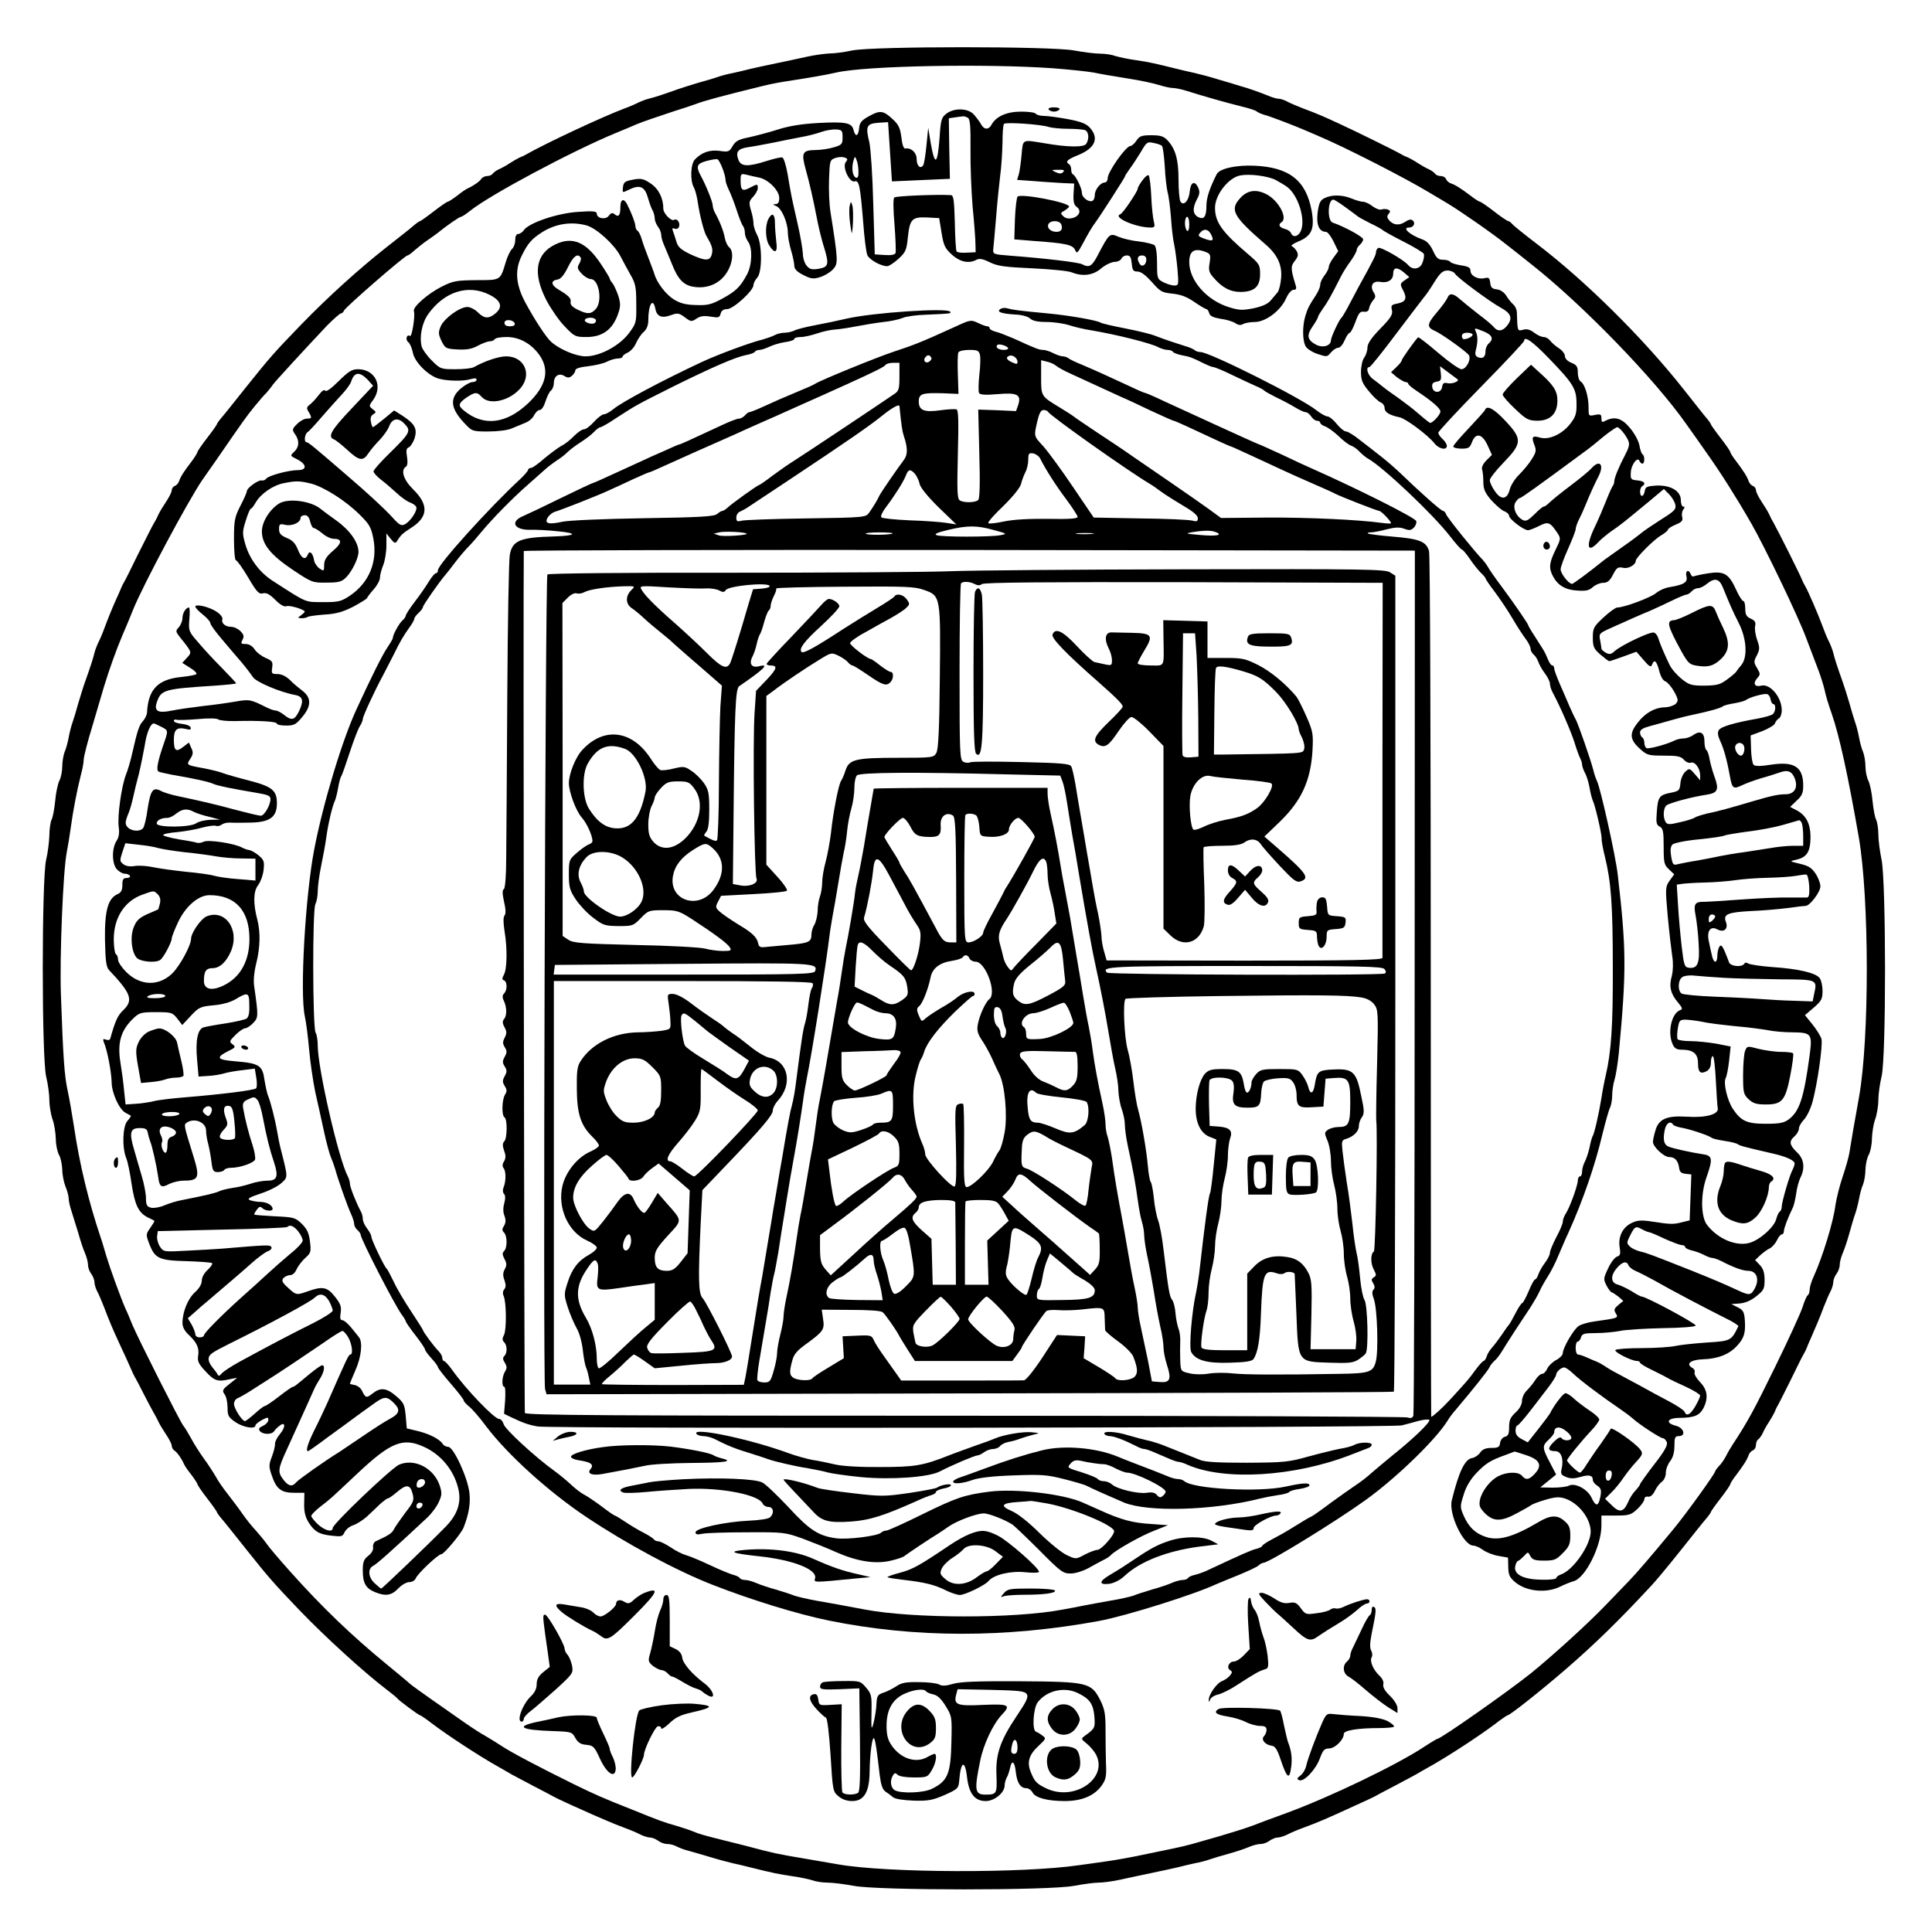<?xml version="1.0" standalone="no"?>
<!DOCTYPE svg PUBLIC "-//W3C//DTD SVG 20010904//EN"
 "http://www.w3.org/TR/2001/REC-SVG-20010904/DTD/svg10.dtd">
<svg version="1.0" xmlns="http://www.w3.org/2000/svg"
 width="900pt" height="900pt" viewBox="0 0 900 900"
 preserveAspectRatio="xMidYMid meet">
<g transform="translate(0,900) scale(0.1,-0.1)"
fill="#000000" stroke="none">
<path d="M3970 8765 c-36 -8 -83 -14 -105 -14 -22 -1 -69 -7 -105 -15 -36 -8
-101 -22 -145 -31 -44 -9 -98 -21 -120 -26 -22 -6 -58 -14 -80 -19 -22 -4 -53
-12 -70 -18 -16 -6 -57 -18 -90 -27 -33 -10 -76 -23 -95 -30 -85 -30 -107 -37
-135 -44 -17 -4 -39 -13 -50 -18 -11 -6 -40 -19 -65 -28 -102 -38 -369 -163
-460 -215 -8 -5 -22 -11 -30 -14 -8 -4 -28 -15 -45 -26 -16 -11 -40 -24 -52
-29 -11 -5 -24 -15 -28 -20 -3 -6 -15 -11 -25 -11 -10 0 -23 -6 -27 -12 -8
-13 -36 -33 -63 -45 -8 -3 -31 -19 -51 -35 -20 -15 -40 -28 -44 -28 -3 0 -33
-20 -65 -45 -32 -25 -61 -45 -63 -45 -3 0 -16 -9 -29 -20 -12 -11 -72 -58
-133 -106 -123 -97 -269 -229 -391 -355 -124 -128 -147 -154 -255 -289 -55
-69 -108 -136 -119 -148 -11 -13 -20 -26 -20 -29 0 -2 -20 -31 -45 -63 -25
-32 -45 -62 -45 -65 0 -4 -12 -24 -27 -44 -37 -48 -52 -72 -59 -93 -3 -9 -12
-19 -20 -22 -8 -3 -14 -12 -14 -20 0 -8 -12 -32 -26 -53 -14 -21 -30 -47 -35
-58 -5 -11 -13 -28 -19 -37 -17 -30 -26 -49 -81 -158 -28 -58 -55 -112 -60
-120 -5 -8 -12 -22 -15 -30 -3 -8 -13 -31 -22 -50 -21 -47 -37 -86 -57 -140
-9 -25 -22 -54 -28 -65 -5 -11 -14 -33 -18 -50 -7 -28 -14 -50 -44 -135 -7
-19 -20 -62 -30 -95 -9 -33 -21 -73 -27 -90 -6 -16 -14 -48 -18 -70 -4 -22
-12 -53 -19 -68 -6 -16 -11 -46 -11 -68 0 -22 -6 -52 -14 -67 -7 -15 -16 -57
-19 -94 -4 -38 -11 -77 -17 -87 -5 -11 -10 -44 -10 -73 -1 -29 -7 -80 -15
-113 -21 -88 -21 -922 0 -1010 8 -33 15 -82 15 -110 0 -27 7 -68 15 -90 8 -22
14 -62 15 -90 0 -27 7 -61 15 -75 8 -14 14 -44 15 -68 0 -23 7 -59 15 -79 8
-19 15 -45 15 -56 0 -12 6 -39 14 -62 7 -22 21 -67 31 -100 9 -33 23 -75 31
-93 8 -18 14 -43 14 -55 0 -12 7 -31 15 -41 8 -11 15 -28 15 -39 0 -10 6 -31
14 -45 8 -15 21 -47 31 -72 24 -63 37 -95 74 -175 18 -38 40 -86 48 -105 8
-19 19 -42 24 -50 5 -8 20 -37 34 -65 31 -61 39 -74 53 -100 7 -11 16 -29 21
-40 5 -11 21 -37 35 -58 14 -21 26 -44 26 -52 0 -8 6 -18 12 -22 13 -8 33 -36
45 -63 3 -8 19 -31 35 -51 15 -20 28 -40 28 -44 0 -3 20 -33 45 -65 25 -32 45
-61 45 -63 0 -3 9 -16 20 -29 11 -12 64 -79 119 -148 102 -128 121 -150 245
-280 119 -124 301 -290 406 -370 25 -19 47 -37 50 -41 8 -11 100 -79 106 -79
3 0 31 -19 62 -43 69 -52 205 -141 287 -188 33 -19 69 -39 80 -46 11 -6 56
-30 100 -53 44 -23 87 -45 95 -50 15 -9 132 -62 185 -85 17 -7 46 -20 65 -28
19 -8 55 -23 80 -32 25 -9 58 -23 73 -31 16 -8 36 -14 46 -14 9 0 26 -7 37
-15 10 -8 29 -15 42 -15 13 0 33 -5 45 -12 12 -6 35 -15 52 -19 16 -4 62 -18
100 -29 39 -12 88 -25 110 -30 22 -5 58 -13 80 -19 108 -27 135 -32 195 -41
36 -5 78 -14 94 -19 15 -6 47 -11 71 -11 24 0 79 -7 122 -15 113 -22 913 -22
1026 0 43 8 95 15 115 15 21 0 66 6 102 14 36 8 101 22 145 31 44 9 98 21 120
26 22 6 58 14 80 19 22 4 54 12 70 18 17 6 57 18 90 27 33 9 75 23 93 31 18 8
43 14 55 14 12 0 31 7 41 15 11 8 28 15 37 15 10 0 30 6 46 14 15 8 48 22 73
31 73 27 108 42 245 105 39 17 78 36 88 41 10 6 54 29 98 52 44 23 88 47 97
52 9 6 44 25 77 44 82 47 218 136 287 188 31 24 59 43 62 43 10 0 153 113 271
215 134 116 248 227 399 390 21 22 82 96 137 165 55 69 108 136 119 148 11 13
20 26 20 29 0 2 20 31 45 63 25 32 45 62 45 65 0 4 12 24 28 44 36 48 51 72
58 93 3 9 12 19 20 22 8 3 14 14 14 25 0 11 5 23 11 26 5 4 15 17 20 28 5 12
18 36 29 52 11 17 22 37 26 45 3 8 9 22 14 30 5 8 32 62 61 120 28 58 55 112
60 120 5 8 12 22 15 30 3 8 12 30 20 47 25 57 42 97 59 143 10 25 23 57 31 72
8 14 14 35 14 45 0 11 7 28 15 39 8 10 15 29 15 41 0 12 6 37 14 55 8 18 22
60 31 93 9 33 21 74 27 90 6 17 14 48 18 70 4 22 12 53 19 68 6 16 11 47 11
70 1 23 7 53 15 67 8 14 15 48 15 75 1 28 7 68 15 90 8 22 15 63 15 90 0 28 7
77 15 110 22 88 21 909 0 1010 -8 38 -15 92 -15 118 0 27 -5 57 -10 68 -6 10
-13 49 -17 87 -3 37 -12 79 -19 94 -8 15 -14 45 -14 67 0 22 -5 52 -11 68 -7
15 -15 46 -19 68 -4 22 -12 54 -18 70 -6 17 -18 57 -27 90 -10 33 -23 76 -30
95 -30 85 -37 107 -44 135 -4 17 -13 39 -18 50 -6 11 -19 40 -28 65 -27 73
-72 176 -86 200 -5 8 -12 22 -15 30 -9 24 -111 227 -134 268 -6 9 -14 26 -19
37 -5 11 -21 37 -35 58 -14 21 -26 45 -26 53 0 8 -6 17 -14 20 -8 3 -17 13
-20 22 -7 21 -22 45 -58 93 -16 20 -28 40 -28 44 0 3 -20 33 -45 65 -25 32
-45 61 -45 63 0 3 -9 16 -20 29 -11 12 -58 73 -106 133 -190 241 -461 509
-689 682 -55 42 -105 82 -111 90 -6 7 -14 13 -18 13 -4 0 -34 20 -66 45 -32
25 -62 45 -65 45 -4 0 -24 12 -44 28 -48 36 -72 51 -93 58 -9 3 -19 12 -22 20
-3 8 -14 14 -25 14 -11 0 -23 5 -26 11 -4 5 -17 15 -28 20 -12 5 -35 18 -52
29 -16 11 -37 22 -45 26 -8 3 -22 9 -30 14 -27 16 -224 113 -290 143 -75 35
-108 49 -170 72 -25 10 -57 23 -72 31 -14 8 -33 14 -42 14 -8 0 -30 6 -48 14
-40 16 -92 35 -133 46 -16 5 -61 19 -100 30 -38 12 -88 25 -110 30 -22 5 -59
13 -82 19 -104 26 -132 32 -193 41 -36 5 -78 14 -94 19 -15 6 -47 11 -71 11
-24 0 -79 7 -122 15 -107 20 -933 20 -1033 0z m935 -83 c77 -6 163 -15 190
-20 28 -6 97 -18 155 -27 58 -9 125 -23 149 -31 25 -8 54 -14 65 -14 12 0 41
-6 66 -14 69 -22 188 -56 254 -72 33 -8 65 -18 70 -23 6 -5 22 -12 36 -16 27
-7 134 -48 190 -72 19 -8 49 -21 65 -28 119 -50 403 -195 515 -263 25 -15 60
-36 79 -47 62 -37 212 -141 282 -197 19 -15 73 -57 120 -95 237 -188 569 -531
714 -738 17 -23 60 -85 96 -136 64 -90 135 -202 207 -327 63 -110 221 -438
257 -537 21 -55 46 -122 57 -150 10 -27 23 -68 28 -90 4 -22 19 -71 33 -110
36 -104 76 -289 126 -575 49 -284 50 -938 1 -1211 -18 -99 -39 -220 -45 -260
-3 -19 -17 -69 -31 -110 -14 -41 -29 -101 -34 -134 -9 -75 -59 -239 -101 -331
-11 -23 -19 -51 -19 -62 0 -11 -4 -23 -9 -26 -5 -3 -16 -29 -25 -58 -10 -29
-67 -154 -128 -278 -97 -198 -126 -252 -197 -360 -9 -14 -23 -37 -30 -52 -8
-15 -22 -37 -33 -47 -10 -11 -18 -22 -18 -25 0 -10 -140 -204 -195 -270 -100
-121 -171 -204 -207 -241 -21 -22 -69 -72 -106 -110 -80 -84 -247 -236 -352
-321 -105 -84 -418 -304 -434 -304 -2 0 -31 -17 -63 -38 -125 -83 -439 -234
-638 -307 -71 -26 -139 -51 -150 -56 -11 -4 -47 -17 -80 -27 -54 -17 -94 -29
-215 -63 -19 -5 -55 -14 -80 -19 -25 -5 -90 -19 -145 -30 -55 -12 -129 -25
-165 -30 -36 -5 -96 -14 -135 -19 -261 -38 -892 -36 -1120 4 -44 8 -125 21
-180 31 -93 15 -130 23 -245 54 -25 6 -70 18 -100 25 -100 25 -125 32 -150 43
-14 6 -50 18 -80 27 -57 16 -74 22 -200 73 -154 61 -177 72 -280 122 -168 83
-291 148 -334 177 -23 15 -57 36 -76 47 -19 10 -62 38 -95 61 -33 23 -100 70
-150 105 -49 34 -97 69 -105 76 -8 8 -58 49 -110 92 -160 131 -301 266 -449
432 -52 58 -101 116 -110 130 -9 13 -31 40 -49 60 -18 19 -47 55 -64 80 -17
25 -48 65 -67 90 -20 25 -45 61 -55 80 -11 19 -36 58 -56 85 -20 28 -47 70
-60 95 -14 25 -30 52 -37 60 -15 19 -210 405 -237 470 -10 25 -24 59 -32 75
-25 58 -73 191 -89 245 -9 30 -20 69 -26 85 -56 167 -98 339 -124 515 -9 58
-22 134 -30 170 -15 69 -21 155 -31 440 -7 179 10 586 27 670 5 25 13 74 18
110 11 82 30 180 47 247 8 28 14 62 14 75 0 12 18 84 41 158 22 74 46 155 53
180 25 82 58 174 86 240 16 36 38 90 50 120 47 116 257 509 323 605 12 17 43
62 70 100 117 170 136 197 173 242 21 26 46 55 55 63 8 9 22 26 30 38 15 20
140 156 252 275 31 31 60 57 65 57 5 0 12 6 15 14 6 15 283 256 295 256 4 0
18 10 32 23 14 12 41 34 60 47 19 13 40 28 45 32 47 38 105 78 112 78 5 0 24
13 43 28 89 72 468 275 675 361 44 18 89 37 100 42 26 11 93 34 175 61 36 11
81 26 100 33 45 17 116 36 315 85 28 7 73 16 100 20 111 17 193 31 240 42 139
32 701 42 1010 20z"/>
<path d="M4885 8490 c3 -5 15 -10 25 -10 10 0 22 5 25 10 4 6 -7 10 -25 10
-18 0 -29 -4 -25 -10z"/>
<path d="M4408 8470 c-22 -17 -26 -29 -31 -111 -10 -129 -22 -136 -42 -22
l-11 68 -8 -80 c-4 -44 -11 -87 -15 -94 -13 -21 -31 -4 -31 29 0 29 -26 53
-52 48 -8 -2 -15 16 -19 52 -6 45 -13 60 -43 87 -42 39 -58 40 -111 10 -32
-18 -41 -29 -43 -55 -4 -38 -17 -42 -26 -7 -8 33 -37 39 -165 32 -72 -4 -133
-13 -186 -30 -44 -14 -106 -30 -137 -37 -47 -9 -61 -17 -75 -40 -15 -27 -20
-29 -60 -23 -46 6 -83 -6 -115 -39 -21 -20 -24 -98 -6 -131 7 -12 15 -44 19
-72 9 -60 28 -134 40 -155 26 -43 31 -61 25 -84 -8 -33 -30 -33 -101 0 -43 21
-57 33 -64 58 -5 17 -12 39 -16 49 -5 13 -3 16 8 12 8 -4 17 0 20 8 7 18 -8
41 -22 33 -13 -9 -51 29 -51 52 0 49 -22 93 -60 118 -33 22 -44 24 -82 17 -37
-7 -43 -12 -46 -35 -3 -27 -3 -27 27 -12 51 25 74 16 89 -36 7 -25 17 -53 23
-62 5 -10 9 -26 9 -36 0 -10 7 -27 15 -38 8 -10 15 -27 15 -37 0 -11 6 -33 14
-50 8 -18 24 -58 37 -89 27 -69 54 -97 100 -104 60 -10 116 12 149 58 33 45
41 107 16 127 -8 7 -17 27 -20 45 -6 31 -23 75 -47 118 -5 10 -9 24 -9 32 0
15 -32 95 -56 138 -23 43 -18 56 27 68 22 6 45 10 51 8 11 -4 38 -73 38 -98 0
-8 7 -27 14 -42 8 -16 25 -58 37 -95 12 -38 26 -72 31 -77 4 -6 8 -19 8 -31 0
-12 7 -30 15 -41 21 -28 19 -108 -5 -152 -31 -58 -51 -78 -115 -113 -52 -28
-69 -32 -123 -30 -48 1 -73 8 -103 26 -38 24 -80 79 -91 120 -4 11 -16 45 -28
75 -12 30 -26 69 -31 87 -5 18 -14 35 -19 38 -6 4 -10 13 -10 22 0 13 -19 63
-39 102 -15 29 -31 23 -31 -12 0 -40 -8 -51 -27 -35 -10 8 -17 7 -27 -7 -14
-20 -56 -13 -56 10 0 11 -17 13 -87 8 -96 -6 -226 -50 -252 -84 -7 -11 -20
-19 -27 -19 -9 0 -14 -11 -14 -29 0 -16 -7 -34 -15 -41 -8 -7 -22 -36 -30 -64
-25 -83 -22 -81 -137 -81 -93 -1 -108 -4 -160 -30 -65 -33 -136 -95 -130 -114
7 -21 -9 -122 -18 -116 -16 10 -23 -18 -8 -29 8 -6 17 -28 21 -48 7 -43 71
-108 121 -122 40 -11 114 -13 149 -2 18 5 27 5 27 -3 0 -6 -9 -11 -20 -11 -10
0 -35 -14 -55 -31 -52 -46 -46 -92 19 -161 35 -37 36 -38 111 -38 44 0 91 6
108 14 18 7 46 19 63 26 17 6 36 22 42 36 7 13 18 24 26 24 9 0 20 17 27 40 7
22 18 45 26 51 7 6 13 22 13 34 0 33 23 49 48 34 16 -10 23 -10 36 0 9 8 16
19 16 26 0 8 22 15 60 19 33 4 72 13 87 21 16 8 38 15 51 15 12 0 22 4 22 8 0
5 11 14 25 20 13 6 31 26 38 44 8 18 24 42 36 52 14 13 21 31 21 55 0 73 22
108 33 52 7 -36 30 -45 73 -29 30 11 37 10 64 -10 28 -21 31 -22 55 -6 18 12
35 14 65 9 37 -6 42 -5 47 14 4 14 13 21 30 21 29 0 123 86 123 112 0 9 8 24
17 34 24 24 24 156 0 199 -9 17 -17 41 -17 54 0 13 -5 41 -12 62 -10 35 -9 42
10 62 12 13 22 31 22 40 0 21 -1 21 -36 3 -35 -19 -44 -13 -44 31 0 34 1 35
28 29 15 -4 41 -10 57 -13 43 -8 95 -60 95 -95 0 -20 -5 -28 -17 -29 -15 0
-14 -2 3 -9 25 -10 54 -77 54 -124 0 -18 7 -55 15 -82 8 -27 15 -59 15 -71 0
-16 12 -29 42 -44 35 -18 47 -20 78 -10 20 6 47 22 60 36 25 27 25 38 -11 265
-6 36 -9 105 -7 155 3 87 4 90 29 99 15 5 34 6 44 2 14 -5 15 -9 5 -21 -18
-22 17 -97 41 -90 21 7 26 -20 40 -190 5 -71 14 -140 19 -153 10 -22 63 -52
93 -52 8 0 31 15 52 34 34 31 38 41 44 99 9 86 19 97 89 94 l57 -3 11 -68 c10
-61 16 -73 49 -103 38 -34 79 -42 114 -23 14 7 30 4 62 -12 37 -18 70 -22 199
-28 85 -4 168 -12 183 -19 51 -20 99 -14 137 19 19 16 47 29 61 30 15 0 29 7
33 15 3 8 14 15 25 15 16 0 20 -8 23 -37 3 -32 7 -38 27 -38 16 0 38 -17 67
-49 39 -45 47 -49 96 -54 38 -4 66 -14 102 -39 26 -18 52 -33 56 -33 4 0 10
-8 13 -19 3 -13 18 -20 52 -26 27 -3 58 -13 69 -20 14 -10 26 -11 36 -5 8 5
33 10 55 10 51 0 121 53 146 110 11 24 25 40 35 40 12 0 15 5 9 23 -23 76 -23
87 -3 112 15 19 17 29 9 44 -6 11 -16 21 -23 24 -7 2 6 12 30 22 63 26 77 59
62 144 -26 140 -104 202 -266 209 -85 4 -162 -13 -176 -39 -32 -63 -48 -111
-48 -145 0 -54 -11 -69 -39 -55 -25 14 -27 41 -5 83 13 24 14 36 5 55 -16 34
-35 24 -39 -20 -4 -42 -28 -69 -43 -46 -5 8 -9 54 -9 102 0 93 -14 144 -52
184 -17 18 -32 23 -75 23 -45 0 -55 -4 -69 -25 -9 -14 -22 -25 -28 -25 -21 0
-106 -121 -106 -150 0 -11 -6 -20 -13 -20 -20 0 -47 -33 -47 -58 0 -11 -4 -24
-10 -27 -16 -10 -50 14 -50 36 0 22 -29 81 -42 87 -5 2 -8 12 -8 22 0 10 -4
22 -10 25 -19 12 -9 22 46 44 76 32 94 77 52 125 -18 20 -41 29 -103 41 -44 8
-94 15 -112 15 -17 0 -35 5 -38 10 -3 6 -34 10 -68 10 -67 0 -116 -22 -137
-59 -14 -27 -36 -27 -51 2 -7 12 -22 32 -33 44 -27 30 -93 31 -128 3z m101
-19 c10 -6 13 -40 12 -147 -1 -77 4 -197 10 -269 7 -71 13 -148 13 -170 l1
-40 -42 -2 c-23 -2 -44 1 -47 6 -3 5 -7 66 -8 135 -3 104 -6 126 -18 127 -70
4 -257 -4 -264 -11 -6 -6 -5 -56 1 -127 5 -65 7 -124 5 -131 -3 -9 -20 -12
-51 -10 l-46 3 -7 235 c-3 129 -12 258 -18 286 -19 76 -13 88 41 92 l46 3 9
-138 9 -138 90 4 c50 2 110 5 135 6 l45 2 -3 141 -2 141 27 4 c16 2 33 5 38 5
6 1 16 -2 24 -7z m375 -42 c16 -5 57 -9 92 -9 34 0 69 -3 78 -6 18 -7 21 -41
6 -64 -10 -17 -86 -16 -190 2 -111 18 -104 22 -111 -52 -3 -36 -9 -77 -13 -92
l-8 -26 84 -6 c45 -4 105 -7 133 -9 l49 -2 -3 -48 c-2 -37 2 -52 15 -61 23
-17 12 -44 -21 -52 -18 -4 -32 -1 -42 9 -14 13 -13 16 6 26 11 7 21 15 21 19
0 19 -224 62 -240 46 -4 -5 -10 -52 -12 -104 l-3 -95 85 -7 c155 -11 187 -18
198 -42 8 -19 11 -17 36 29 26 49 43 78 59 99 23 31 137 209 137 213 0 4 11
20 23 37 13 17 36 53 52 79 26 45 30 48 59 41 17 -3 35 -9 39 -14 4 -4 10 -47
13 -96 2 -49 9 -102 13 -119 5 -16 12 -70 16 -120 3 -49 10 -106 15 -125 4
-19 11 -70 15 -112 6 -75 6 -78 -15 -78 -11 0 -34 7 -50 15 -29 15 -30 18 -30
89 0 47 -5 77 -12 84 -7 5 -39 13 -71 17 -32 3 -74 13 -94 21 -45 19 -44 20
-102 -90 -25 -47 -38 -54 -70 -37 -17 9 -166 27 -336 40 -78 6 -80 7 -78 31 2
14 7 79 13 145 5 66 14 154 19 195 6 41 10 111 11 156 0 44 3 84 7 87 8 9 170
-2 207 -14z m-959 -49 c0 -31 -3 -35 -40 -46 -22 -7 -62 -13 -88 -13 -59 -1
-65 -13 -44 -89 19 -69 34 -134 52 -227 7 -38 21 -95 30 -125 29 -92 26 -103
-20 -112 -33 -5 -43 -3 -57 14 -10 11 -18 37 -18 57 -1 20 -12 86 -26 146 -27
119 -27 116 -45 224 -7 40 -18 75 -24 77 -6 3 -39 -5 -74 -16 -87 -28 -119
-26 -131 5 -14 37 -3 52 43 59 23 3 76 13 117 21 41 9 100 20 130 26 30 5 73
16 95 24 22 8 54 13 70 12 27 -2 30 -5 30 -37z m74 -158 c1 -23 -3 -32 -11
-30 -16 6 -22 42 -13 77 7 24 8 25 15 6 5 -11 9 -35 9 -53z m953 -4 c-8 -8
-17 -8 -34 0 -22 10 -21 11 12 11 26 1 31 -2 22 -11z m990 -36 c18 -10 42 -24
53 -32 51 -37 87 -148 66 -203 -11 -29 -38 -36 -47 -13 -3 8 -16 17 -30 20
-25 7 -31 20 -14 31 30 19 -14 101 -70 130 -48 25 -88 19 -121 -16 -52 -56
-37 -85 118 -219 54 -47 76 -95 71 -154 -2 -29 -10 -59 -16 -67 -7 -8 -21 -25
-32 -38 -14 -17 -39 -28 -80 -37 -51 -10 -67 -10 -115 5 -104 32 -185 125
-185 210 0 50 22 66 69 50 30 -11 32 -13 26 -53 -6 -34 -3 -46 18 -69 40 -47
78 -67 127 -67 64 1 90 25 90 83 0 43 -3 48 -57 94 -120 102 -153 148 -153
215 0 61 64 142 119 151 44 8 127 -3 163 -21z m-402 -208 c0 -21 -4 -33 -10
-29 -5 3 -10 19 -10 36 0 16 5 29 10 29 6 0 10 -16 10 -36z m-596 0 c8 -21 -1
-34 -22 -34 -27 0 -45 17 -39 34 8 21 53 21 61 0z m-2212 -4 c47 -13 130 -89
158 -143 12 -23 33 -62 47 -87 23 -39 27 -57 27 -135 1 -88 0 -91 -34 -137
-44 -59 -136 -108 -202 -108 -44 0 -121 32 -161 68 -23 21 -76 101 -121 185
-44 83 -49 151 -14 219 28 56 45 75 93 106 63 40 136 51 207 32z m2908 -39
c18 -34 11 -38 -35 -21 -23 9 -25 13 -15 25 17 21 37 19 50 -4z m-300 -120 c0
-25 -20 -38 -31 -20 -15 23 -10 39 11 39 13 0 20 -7 20 -19z m-3060 -164 c54
-27 64 -57 28 -87 -31 -26 -52 -25 -82 5 -14 14 -36 25 -49 25 -35 0 -108 -53
-124 -90 -12 -29 -11 -37 4 -69 17 -34 21 -36 75 -39 42 -2 66 2 95 18 21 11
45 20 55 20 9 0 20 5 23 10 3 6 29 10 56 10 60 0 116 -32 154 -87 46 -69 29
-141 -53 -220 -105 -100 -212 -111 -304 -33 -25 21 -22 32 15 58 41 27 49 27
72 2 36 -39 130 -17 180 42 55 65 17 148 -67 148 -34 0 -98 -21 -150 -50 -10
-6 -49 -10 -87 -10 -67 0 -70 1 -110 41 -23 23 -44 53 -47 66 -11 44 2 110 31
150 75 105 186 140 285 90z m118 -134 c2 -8 -6 -13 -22 -13 -17 0 -26 5 -26
16 0 19 41 16 48 -3z"/>
<path d="M5322 8160 c-12 -16 -22 -33 -22 -39 0 -12 -69 -115 -81 -119 -38
-14 72 -62 141 -62 19 0 21 4 15 28 -4 15 -10 68 -12 117 -2 50 -8 93 -12 98
-4 4 -17 -6 -29 -23z"/>
<path d="M2588 7862 c-93 -44 -108 -135 -42 -262 22 -41 60 -96 86 -122 44
-46 49 -48 100 -48 76 0 124 36 149 113 10 30 10 45 -1 80 -8 23 -20 49 -27
58 -7 8 -13 18 -13 22 0 3 -18 33 -40 66 -68 103 -132 131 -212 93z m117 -62
c3 -5 0 -18 -7 -29 -10 -17 -9 -24 12 -46 13 -14 32 -25 42 -25 38 0 56 -104
23 -140 -22 -24 -39 -25 -85 -2 -23 11 -34 23 -32 34 4 18 -8 30 -56 59 -36
21 -38 42 -4 47 14 2 30 21 48 58 25 51 45 66 59 44z m70 -289 c3 -5 1 -12 -5
-16 -14 -9 -52 4 -45 16 8 12 42 12 50 0z"/>
<path d="M6170 8077 c-20 -10 -26 -23 -32 -67 -7 -57 7 -90 39 -90 7 0 23 -20
35 -45 l22 -45 -22 -30 c-12 -16 -22 -36 -22 -43 0 -8 -9 -26 -20 -40 -11 -14
-20 -33 -20 -44 0 -10 -9 -31 -20 -48 -32 -49 -37 -58 -49 -96 -15 -49 -14
-121 3 -145 8 -11 33 -27 57 -34 39 -13 42 -13 59 8 10 12 25 22 34 22 9 0 22
16 30 35 8 19 19 35 24 35 4 0 16 23 26 50 15 42 22 50 39 48 15 -2 23 3 25
17 2 11 11 27 19 37 12 13 12 20 2 36 -19 30 -4 55 29 49 37 -7 62 9 62 38 0
31 19 32 51 5 l24 -21 -22 -15 c-21 -15 -22 -18 -7 -46 20 -38 13 -54 -26 -62
-28 -5 -31 -9 -26 -30 5 -20 -4 -36 -54 -87 -43 -44 -60 -70 -60 -89 0 -14 -7
-35 -15 -46 -8 -10 -15 -40 -15 -66 0 -39 6 -54 38 -92 20 -25 45 -48 55 -51
9 -4 17 -15 17 -26 0 -19 22 -33 70 -43 29 -6 132 -83 162 -121 21 -27 58 -34
58 -12 0 8 -9 22 -20 32 -11 10 -20 23 -20 29 0 6 90 103 200 215 110 112 200
208 200 213 0 25 39 -2 116 -82 113 -117 128 -141 128 -210 1 -46 -4 -62 -29
-94 -37 -48 -98 -76 -139 -65 -38 11 -43 5 -29 -32 11 -27 9 -36 -12 -69 -13
-21 -40 -53 -59 -72 -19 -18 -38 -49 -43 -68 -12 -48 -41 -51 -70 -7 -13 18
-23 41 -23 50 0 9 29 46 65 83 86 89 87 109 8 193 -52 56 -86 75 -95 52 -1 -5
-36 -43 -75 -85 -40 -42 -73 -80 -73 -86 0 -5 17 -10 38 -10 33 0 39 4 49 30
17 46 48 40 73 -15 l20 -44 -26 -26 c-15 -15 -23 -32 -20 -41 3 -9 6 -35 6
-58 0 -34 7 -51 36 -85 21 -23 48 -47 60 -52 13 -4 24 -15 24 -22 0 -15 68
-67 88 -67 7 0 30 9 52 20 43 22 51 18 87 -36 14 -22 13 -27 -11 -76 -29 -59
-32 -84 -12 -122 22 -42 57 -64 113 -67 40 -3 55 0 73 16 12 11 34 20 48 20
20 0 31 9 46 38 17 33 23 37 47 32 25 -6 59 14 59 33 0 14 85 99 118 118 17
10 32 22 32 27 0 4 16 15 36 23 29 12 35 19 30 37 -3 11 0 27 6 34 7 9 7 13
-1 13 -6 0 -11 14 -11 30 0 43 -48 71 -115 68 -43 -3 -50 -6 -53 -25 -2 -13
-8 -23 -13 -23 -12 0 -12 37 1 45 19 12 10 24 -22 27 -31 3 -33 6 -31 37 1 36
32 76 40 54 3 -7 9 -13 14 -13 11 0 12 37 0 44 -4 3 -11 21 -14 41 -3 19 -22
55 -43 80 -38 47 -72 57 -115 35 -16 -9 -19 -7 -19 11 0 19 -4 21 -30 16 -30
-6 -30 -6 -30 37 0 50 -18 108 -37 119 -7 4 -13 23 -13 41 0 28 -5 36 -30 46
-18 7 -30 20 -30 31 0 10 -12 26 -27 36 -16 10 -34 26 -41 35 -7 10 -21 18
-31 18 -10 0 -30 9 -44 20 -18 14 -34 19 -51 14 -28 -7 -27 -9 -30 83 -1 12
-8 28 -17 35 -8 7 -23 25 -32 40 -10 16 -27 28 -44 30 -22 2 -29 9 -31 31 -3
23 -7 26 -27 21 -30 -7 -65 11 -65 35 0 14 -10 20 -45 25 -24 4 -47 11 -50 17
-4 5 -18 9 -33 9 -23 0 -31 8 -47 43 -14 29 -29 45 -50 52 -57 20 -96 55 -61
55 20 0 31 19 18 32 -8 8 -19 6 -37 -6 -28 -18 -55 -15 -75 9 -9 11 -10 18 -1
29 9 10 8 15 -4 20 -8 3 -22 3 -30 0 -8 -3 -26 4 -41 15 -15 12 -35 21 -44 21
-10 0 -34 7 -53 15 -44 18 -93 19 -127 2z m97 -42 c27 -19 53 -39 58 -43 6 -5
33 -19 60 -33 28 -13 52 -27 55 -30 3 -4 46 -28 97 -54 50 -25 94 -52 96 -58
2 -7 0 -24 -6 -39 -10 -32 -46 -38 -67 -13 -21 25 -129 87 -140 80 -5 -3 -10
-12 -10 -19 0 -13 -9 -32 -83 -166 -19 -36 -43 -81 -53 -100 -11 -19 -21 -37
-25 -40 -11 -10 -49 -91 -49 -105 0 -26 -37 -37 -69 -21 -41 22 -46 43 -16 86
14 20 25 40 25 44 0 4 11 22 23 39 21 29 35 53 85 152 9 17 28 48 44 69 15 21
28 45 28 51 0 7 7 18 15 25 8 7 15 18 15 25 0 12 -89 60 -142 78 -26 9 -23
107 3 107 5 0 30 -16 56 -35z m511 -310 c10 -18 164 -132 216 -160 44 -24 53
-47 29 -79 -21 -29 -45 -33 -64 -10 -7 9 -40 37 -74 62 -33 26 -71 57 -85 69
-30 27 -48 29 -57 6 -4 -10 -26 -41 -51 -70 -45 -53 -46 -67 -9 -84 32 -13
151 -99 160 -114 11 -20 -13 -65 -35 -65 -10 0 -59 34 -108 76 -50 43 -92 75
-94 73 -19 -20 -76 -101 -76 -107 0 -5 -11 -19 -25 -32 l-25 -24 27 -23 c16
-12 34 -22 41 -23 6 0 12 -3 12 -7 0 -5 17 -19 38 -33 72 -48 112 -82 112 -97
0 -14 -35 -53 -48 -53 -2 0 -23 16 -46 36 -22 19 -45 38 -51 42 -5 4 -22 16
-36 27 -15 11 -37 27 -49 35 -12 8 -30 22 -40 30 -10 8 -30 24 -44 34 -25 18
-36 56 -17 56 5 0 62 71 127 158 65 86 123 162 128 168 6 6 27 36 46 67 28 45
40 56 62 57 15 0 31 -7 36 -15z m136 -270 c38 -16 45 -35 21 -55 -8 -7 -15
-23 -15 -36 0 -27 -12 -37 -35 -28 -12 5 -15 14 -10 33 9 36 10 63 1 84 -10
21 -8 21 38 2z m-54 -14 c0 -9 -24 -21 -41 -21 -5 0 -9 7 -9 15 0 9 9 15 25
15 14 0 25 -4 25 -9z m-70 -208 c10 -9 -26 -23 -47 -18 -17 4 -22 0 -25 -17
-4 -31 -42 -31 -46 -1 -2 16 3 22 20 25 20 3 23 8 20 37 l-4 35 39 -29 c21
-16 40 -30 43 -32z m778 -256 c27 -40 27 -48 3 -95 -29 -55 -51 -108 -51 -124
0 -8 -4 -18 -8 -23 -4 -6 -18 -37 -31 -70 -13 -33 -36 -87 -52 -120 -43 -90
-35 -126 17 -70 13 14 40 36 61 51 39 26 61 44 176 139 l68 57 24 -24 c13 -13
26 -35 29 -48 5 -22 -2 -30 -66 -70 -39 -25 -81 -53 -92 -63 -12 -10 -52 -40
-91 -67 -38 -27 -74 -53 -80 -57 -76 -61 -146 -113 -152 -113 -16 1 -53 48
-53 68 0 11 16 54 35 96 19 43 35 83 35 91 0 7 6 26 14 42 8 15 22 46 31 68
20 50 44 102 62 137 27 54 5 79 -33 37 -10 -12 -55 -49 -99 -82 -44 -33 -88
-69 -98 -79 -10 -10 -21 -18 -26 -18 -4 0 -24 -16 -43 -36 -30 -29 -40 -34
-55 -26 -31 17 -47 56 -34 81 7 11 16 21 21 21 7 0 85 56 303 217 21 15 61 47
89 71 29 23 57 42 62 42 6 0 21 -15 34 -33z"/>
<path d="M3958 8040 c-3 -14 -2 -50 2 -80 4 -30 8 -50 9 -45 6 35 7 113 1 130
-6 18 -7 17 -12 -5z"/>
<path d="M3580 7981 c-17 -32 -15 -97 4 -125 26 -41 40 -33 32 20 -3 26 -6 64
-6 85 0 42 -13 51 -30 20z"/>
<path d="M4661 7561 c-21 -13 2 -22 65 -26 33 -1 62 -9 73 -19 12 -11 36 -16
78 -16 32 0 79 -7 104 -15 24 -8 71 -19 104 -24 113 -19 279 -60 312 -79 12
-6 31 -12 42 -12 11 0 22 -4 25 -9 3 -5 22 -12 42 -16 37 -7 44 -9 102 -38 19
-9 38 -17 44 -17 6 0 43 -15 82 -34 39 -19 89 -42 111 -52 22 -9 42 -20 45
-24 3 -4 28 -17 55 -31 28 -13 67 -34 87 -46 21 -13 43 -23 50 -23 7 0 19 -9
26 -20 7 -11 19 -20 27 -20 8 0 15 -4 15 -9 0 -5 10 -13 22 -17 12 -4 41 -24
63 -45 22 -22 49 -42 59 -45 11 -4 29 -16 40 -29 12 -12 29 -26 38 -31 69 -38
301 -257 382 -361 27 -35 52 -63 56 -63 4 0 20 -19 36 -42 16 -24 39 -53 51
-65 13 -12 23 -24 23 -27 0 -3 19 -32 43 -63 24 -32 61 -87 82 -123 21 -36 49
-79 62 -96 13 -17 23 -38 23 -46 0 -9 7 -21 15 -28 8 -6 17 -22 21 -33 4 -12
17 -36 30 -53 13 -17 24 -39 24 -48 0 -10 6 -30 14 -44 34 -63 85 -181 101
-232 9 -30 21 -63 26 -72 5 -10 9 -23 9 -30 0 -7 6 -25 14 -40 8 -14 17 -46
21 -69 4 -24 11 -50 15 -59 11 -22 41 -152 41 -175 -1 -11 6 -49 15 -85 29
-118 37 -222 37 -515 1 -273 -7 -393 -33 -505 -6 -25 -15 -72 -20 -105 -13
-79 -33 -167 -42 -180 -3 -6 -9 -28 -13 -49 -5 -22 -14 -51 -21 -65 -8 -14
-14 -36 -14 -48 0 -13 -4 -23 -10 -23 -5 0 -10 -9 -10 -19 0 -23 -38 -128 -57
-156 -7 -11 -13 -27 -13 -36 0 -9 -13 -41 -30 -72 -16 -31 -30 -64 -30 -73 0
-10 -11 -31 -24 -48 -13 -17 -26 -41 -30 -53 -4 -13 -11 -23 -15 -23 -4 0 -18
-25 -30 -55 -13 -30 -26 -55 -30 -55 -3 0 -18 -21 -31 -47 -14 -27 -27 -50
-30 -53 -3 -3 -18 -23 -33 -46 -15 -22 -36 -50 -46 -61 -10 -11 -22 -29 -25
-41 -4 -12 -11 -22 -15 -22 -4 0 -21 -19 -38 -42 -31 -43 -40 -53 -119 -139
-36 -39 -80 -79 -87 -79 -1 0 -2 901 -2 2002 0 1102 -3 2015 -8 2030 -12 45
-44 58 -167 68 -62 5 -115 12 -118 15 -3 3 3 5 14 5 11 0 44 6 73 14 40 10 60
11 82 3 24 -9 32 -8 45 5 9 9 14 23 11 31 -6 16 -275 151 -487 245 -19 8 -82
37 -138 64 -57 26 -105 48 -107 48 -3 0 -115 51 -220 99 -22 10 -60 28 -85 39
-25 11 -84 39 -133 61 -48 23 -90 41 -94 41 -3 0 -34 13 -67 29 -92 43 -165
76 -226 102 -30 12 -59 26 -64 31 -6 4 -17 8 -25 8 -9 0 -29 7 -45 15 -15 8
-37 15 -47 15 -18 0 -32 5 -139 54 -31 13 -68 28 -83 31 -15 4 -27 11 -27 16
0 5 -5 9 -11 9 -6 0 -26 7 -44 16 -32 15 -36 14 -101 -16 -165 -75 -193 -86
-290 -118 -84 -28 -346 -135 -369 -151 -5 -4 -46 -22 -90 -40 -44 -18 -108
-46 -142 -62 -35 -16 -67 -29 -72 -29 -5 0 -14 -7 -21 -15 -7 -8 -19 -15 -27
-15 -9 0 -43 -13 -77 -29 -159 -74 -196 -91 -201 -91 -3 0 -35 -14 -72 -31
-38 -16 -81 -36 -98 -44 -16 -7 -74 -34 -129 -59 -54 -25 -101 -46 -104 -46
-3 0 -69 -31 -147 -69 -77 -38 -157 -76 -178 -85 -63 -26 -42 -66 34 -64 24 1
82 -2 128 -7 95 -9 85 -21 -19 -24 -156 -4 -193 -19 -205 -84 -5 -23 -10 -319
-12 -657 -2 -338 -4 -678 -5 -755 0 -86 -5 -143 -11 -147 -8 -4 -7 -22 1 -59
8 -34 9 -56 2 -64 -6 -7 -6 -32 0 -71 14 -82 12 -180 -3 -205 -9 -17 -9 -23 1
-26 15 -6 16 -45 0 -61 -8 -8 -9 -18 -1 -34 14 -30 15 -69 1 -85 -8 -10 -8
-20 2 -38 11 -20 11 -29 1 -49 -10 -19 -10 -27 0 -44 11 -17 11 -25 0 -45 -11
-20 -11 -28 0 -45 11 -17 11 -25 0 -45 -11 -20 -11 -28 0 -46 11 -17 11 -25 1
-41 -14 -24 -16 -96 -2 -105 14 -8 13 -98 -1 -112 -8 -8 -9 -20 -1 -43 9 -23
8 -36 0 -50 -8 -12 -9 -23 -2 -32 12 -15 11 -64 -1 -91 -4 -11 -3 -23 3 -29 6
-6 7 -21 1 -43 -6 -21 -6 -43 1 -59 7 -19 6 -32 -2 -46 -10 -15 -10 -22 0 -32
15 -15 16 -70 0 -86 -9 -9 -8 -17 2 -37 11 -20 11 -30 1 -48 -9 -17 -9 -30 -1
-51 7 -21 7 -32 -1 -42 -7 -8 -8 -21 -3 -31 13 -29 14 -156 2 -181 -9 -17 -9
-25 0 -34 15 -15 16 -50 1 -65 -8 -8 -7 -17 3 -32 10 -17 10 -25 0 -41 -14
-23 -16 -70 -3 -70 5 0 6 -28 4 -63 l-5 -63 33 -16 c59 -28 83 -36 124 -43 61
-11 3984 -6 4025 5 19 5 54 14 78 21 23 6 46 8 50 5 8 -9 -74 -88 -173 -167
-38 -31 -83 -69 -99 -83 -16 -15 -47 -39 -70 -54 -22 -15 -75 -52 -116 -82
-41 -31 -82 -60 -90 -64 -15 -7 -21 -10 -95 -56 -22 -14 -61 -36 -88 -50 -26
-13 -47 -28 -47 -31 0 -4 -12 -10 -27 -14 -23 -5 -63 -23 -228 -100 -16 -8
-42 -17 -58 -21 -15 -3 -30 -10 -33 -15 -3 -5 -14 -9 -24 -9 -11 0 -34 -6 -52
-14 -18 -8 -60 -22 -93 -31 -33 -10 -71 -22 -85 -28 -14 -5 -61 -16 -105 -23
-44 -8 -100 -18 -125 -23 -25 -5 -70 -14 -100 -19 -225 -43 -697 -42 -920 0
-118 22 -148 28 -225 41 -44 8 -91 19 -105 24 -14 6 -52 18 -85 28 -33 9 -75
23 -93 31 -18 8 -41 14 -52 14 -10 0 -21 4 -24 9 -3 5 -17 12 -31 15 -14 4
-64 24 -110 46 -46 22 -96 42 -111 46 -15 4 -47 20 -70 36 -23 15 -49 28 -57
28 -9 0 -18 4 -21 9 -3 5 -25 19 -48 31 -24 12 -62 35 -86 51 -24 16 -45 29
-48 29 -3 0 -31 19 -62 43 -31 23 -68 48 -82 55 -14 7 -41 28 -60 46 -19 18
-53 46 -75 62 -92 66 -234 197 -239 220 -4 13 -13 24 -21 24 -22 0 -152 135
-217 226 -17 24 -35 44 -40 44 -4 0 -8 7 -8 15 0 8 -8 22 -18 32 -21 21 -72
90 -72 97 0 2 -25 42 -55 87 -30 45 -67 107 -81 138 -15 31 -29 58 -33 61 -11
9 -71 135 -71 148 0 8 -9 25 -20 39 -11 14 -20 34 -20 44 0 11 -4 27 -10 37
-20 37 -50 112 -50 127 0 8 -4 23 -9 33 -44 82 -141 506 -141 612 0 23 -4 50
-10 60 -14 26 -15 572 -1 598 6 12 11 39 11 60 0 22 7 76 16 119 9 43 20 103
24 133 8 60 28 146 40 170 4 9 11 36 15 60 4 25 11 50 15 55 4 6 21 55 39 110
18 55 39 110 47 122 8 12 14 28 14 34 0 12 56 133 92 199 10 19 32 62 49 95
34 69 45 88 76 132 13 17 23 36 23 41 0 5 9 17 20 27 11 10 20 22 20 27 0 8
76 117 103 148 7 8 28 35 47 60 19 25 46 57 60 71 14 14 43 47 65 74 50 60
143 155 215 218 30 27 66 58 80 71 14 13 39 31 55 42 17 10 39 28 50 39 11 11
38 31 60 45 22 14 50 35 61 47 12 13 26 23 31 23 5 0 39 19 74 43 96 62 91 59
264 146 184 91 290 137 340 147 19 3 38 10 41 15 3 5 13 9 22 9 9 0 29 7 44
14 16 8 48 18 73 22 25 3 45 10 45 15 0 5 13 9 30 9 16 0 51 8 77 17 26 9 64
17 83 18 19 1 64 8 100 15 36 7 92 16 125 20 33 3 73 12 90 19 16 7 66 14 110
15 113 5 117 5 111 14 -12 19 -358 -4 -481 -32 -38 -9 -105 -23 -148 -31 -43
-8 -86 -19 -97 -25 -10 -5 -31 -10 -45 -10 -14 0 -36 -5 -48 -12 -12 -6 -35
-14 -52 -19 -56 -13 -210 -70 -285 -105 -184 -86 -372 -186 -413 -220 -16 -13
-35 -24 -44 -24 -8 0 -29 -16 -46 -35 -17 -19 -38 -35 -47 -35 -9 0 -29 -14
-46 -31 -16 -17 -42 -38 -59 -46 -16 -9 -52 -36 -80 -59 -27 -24 -55 -44 -62
-44 -7 0 -13 -4 -13 -9 0 -4 -16 -23 -36 -42 -146 -135 -384 -399 -384 -425 0
-8 -4 -14 -9 -14 -5 0 -20 -17 -32 -37 -13 -21 -42 -64 -66 -95 -24 -31 -43
-61 -43 -66 0 -5 -7 -15 -15 -22 -15 -12 -45 -67 -45 -81 0 -5 -12 -25 -26
-46 -24 -36 -70 -128 -143 -286 -67 -145 -155 -435 -197 -652 -42 -217 -68
-673 -44 -780 6 -27 15 -97 20 -155 5 -58 18 -145 28 -195 11 -49 30 -133 41
-185 11 -52 26 -106 32 -120 6 -14 15 -38 20 -55 11 -42 57 -174 75 -212 8
-17 14 -38 14 -46 0 -8 7 -20 15 -27 8 -7 15 -17 15 -22 0 -19 157 -325 190
-370 11 -15 20 -30 20 -33 0 -4 20 -33 45 -65 25 -32 45 -62 45 -67 0 -5 14
-23 30 -41 17 -18 30 -37 30 -41 0 -4 27 -39 60 -77 33 -38 60 -73 60 -78 0
-4 11 -17 25 -28 14 -11 50 -52 80 -93 100 -132 290 -304 465 -421 190 -127
419 -250 590 -317 182 -71 394 -136 540 -166 402 -82 825 -82 1260 -2 124 23
443 123 545 171 11 5 56 23 100 41 44 18 87 38 96 45 8 8 20 14 25 14 24 0
336 192 475 292 142 102 325 279 381 368 8 14 25 37 37 50 82 97 154 187 159
200 3 8 14 22 23 30 10 8 26 29 36 46 10 17 36 57 57 90 21 32 54 82 72 109
18 28 39 64 46 80 7 17 25 48 39 70 14 22 36 65 48 95 13 30 33 78 46 105 70
155 126 319 160 463 14 56 29 111 35 122 5 10 10 36 10 57 0 21 5 54 11 73 6
19 15 76 20 125 36 385 35 483 -5 830 -10 89 -81 406 -97 437 -5 10 -13 34
-18 55 -13 49 -68 207 -80 230 -6 10 -19 38 -30 63 -10 25 -31 71 -45 104 -14
32 -26 65 -26 72 0 8 -4 14 -9 14 -5 0 -14 12 -20 28 -6 15 -16 36 -23 47 -7
11 -25 39 -40 63 -16 24 -28 45 -28 47 0 7 -62 97 -121 177 -32 42 -62 86 -68
97 -6 11 -17 25 -24 33 -34 34 -164 195 -170 211 -3 9 -10 17 -15 17 -9 0
-108 88 -198 175 -23 22 -63 57 -90 78 -27 21 -71 56 -99 77 -27 22 -56 40
-65 40 -8 0 -28 16 -43 35 -15 19 -35 35 -43 35 -8 0 -32 13 -52 29 -73 58
-498 271 -540 271 -10 0 -22 4 -27 9 -6 5 -26 14 -45 19 -39 12 -87 28 -140
48 -19 8 -82 23 -138 34 -57 11 -109 23 -115 27 -17 11 -149 34 -247 43 -138
13 -164 17 -185 23 -11 4 -26 3 -34 -2z m35 -182 c3 -5 -6 -9 -20 -9 -24 0
-41 12 -30 23 7 7 43 -3 50 -14z m-131 -32 c3 -12 2 -55 -3 -94 -4 -40 -5 -78
-1 -84 5 -8 30 -10 86 -5 92 8 112 -2 96 -51 l-10 -28 -88 4 -88 3 5 -205 c4
-139 2 -209 -5 -216 -13 -13 -67 -14 -86 -2 -12 8 -13 45 -9 214 4 150 3 207
-6 210 -6 2 -39 1 -74 -4 -77 -11 -102 -1 -102 41 0 36 16 41 115 38 l70 -3
-3 92 c-2 50 -1 97 3 102 3 6 26 11 50 11 38 0 45 -3 50 -23z m-232 -28 c-17
-17 -37 -1 -22 17 8 10 15 12 23 4 7 -7 7 -13 -1 -21z m407 -5 c0 -11 -5 -11
-25 -2 -27 12 -32 24 -12 31 15 5 37 -11 37 -29z m180 -18 c8 -7 40 -25 70
-38 87 -40 191 -88 235 -108 22 -9 84 -38 138 -64 54 -25 101 -46 104 -46 3 0
29 -11 57 -24 147 -69 207 -96 211 -96 2 0 48 -21 102 -46 113 -52 154 -72
238 -109 110 -48 130 -57 147 -66 28 -14 194 -79 203 -79 9 0 55 -48 55 -57 0
-3 -19 -2 -42 1 -108 15 -342 26 -536 25 l-214 -2 -56 41 c-32 23 -109 77
-172 120 -63 43 -146 100 -185 127 -38 27 -113 77 -165 111 -52 35 -100 67
-107 73 -6 5 -35 24 -65 42 -89 54 -88 52 -88 142 l0 79 28 -7 c15 -3 34 -12
42 -19z m-730 -51 c0 -55 -3 -66 -22 -79 -74 -51 -427 -286 -467 -311 -26 -16
-73 -49 -104 -72 -31 -24 -59 -43 -62 -43 -6 0 -125 -85 -146 -105 -9 -8 -19
-15 -24 -15 -5 0 -16 -7 -24 -14 -13 -12 -77 -16 -341 -20 -189 -3 -347 -10
-378 -16 -67 -15 -88 -9 -70 20 7 11 22 23 33 26 33 10 196 74 250 99 28 12
80 37 117 54 37 17 70 31 73 31 3 0 35 14 72 31 122 55 160 72 278 124 33 14
78 35 100 45 22 10 63 28 90 40 28 12 68 30 90 40 22 10 60 27 85 38 41 18 92
41 205 92 132 60 174 81 180 90 3 5 19 10 36 10 l29 0 0 -65z m0 -137 c9 -90
13 -117 20 -138 19 -56 19 -88 1 -112 -28 -37 -107 -151 -115 -168 -9 -20 -28
-51 -47 -78 -16 -22 -19 -23 -295 -27 -153 -2 -289 -7 -301 -11 -19 -5 -23 -2
-23 15 0 12 8 25 18 28 9 4 28 14 42 24 14 9 99 66 190 126 268 178 372 250
430 297 46 37 79 55 80 44z m692 -26 c7 -17 373 -276 476 -337 9 -5 33 -22 52
-36 19 -14 65 -43 102 -65 45 -26 68 -45 68 -58 0 -15 -5 -17 -27 -11 -16 4
-125 9 -243 10 l-215 4 -97 143 c-53 79 -115 163 -137 188 -46 50 -45 46 -29
117 9 38 17 53 29 53 10 0 19 -4 21 -8z m-37 -217 c27 -54 74 -127 122 -191
29 -39 53 -76 53 -82 0 -8 -40 -11 -137 -9 -90 1 -161 -3 -205 -12 -37 -8 -71
-12 -74 -8 -4 4 27 39 69 79 45 44 78 85 83 102 4 17 13 41 20 55 8 14 14 41
14 59 0 29 3 33 22 30 12 -2 27 -12 33 -23z m-583 -72 c8 -10 19 -31 22 -48 5
-18 38 -59 89 -109 l82 -79 -45 7 c-25 4 -101 10 -170 12 -69 3 -129 9 -134
14 -5 5 4 25 21 47 40 53 82 119 93 148 11 30 21 31 42 8z m367 -262 c63 -17
64 -18 32 -24 -45 -9 -275 -9 -298 0 -13 5 2 12 52 24 91 22 136 22 214 0z
m-1151 -17 c9 -7 -109 -15 -129 -8 l-24 8 25 6 c22 6 119 2 128 -6z m2186 7
c36 -14 0 -20 -75 -13 -67 6 -70 7 -34 13 56 9 87 9 109 0z m-1506 -6 c-7 -7
-118 -9 -125 -1 -3 3 24 6 62 6 38 0 66 -2 63 -5z m929 -2 c-20 -2 -52 -2 -70
0 -17 2 0 4 38 4 39 0 53 -2 32 -4z m1503 -2085 c0 -1103 -3 -2014 -6 -2023
-5 -11 -12 -13 -28 -8 -11 4 -940 8 -2063 8 -1663 0 -2044 2 -2048 13 -3 9 -8
3851 -5 4015 0 4 934 6 2075 5 l2076 -3 -1 -2007z"/>
<path d="M4425 6339 c-93 -4 -552 -7 -1018 -7 -494 1 -852 -3 -857 -8 -10 -10
-21 -3756 -11 -3794 l7 -25 1969 4 c1084 2 1973 5 1978 8 4 2 7 858 7 1902 l0
1899 -25 16 c-22 14 -113 16 -952 14 -510 -1 -1004 -5 -1098 -9z m116 -60 c14
-7 24 -7 33 0 9 8 290 10 940 9 l927 -3 -1 -867 c0 -478 0 -874 0 -880 0 -10
-135 -13 -642 -13 l-643 1 -11 39 c-7 22 -13 56 -13 75 -1 19 -8 67 -16 105
-9 39 -20 99 -26 135 -6 36 -17 101 -25 145 -7 44 -20 118 -28 165 -8 47 -20
117 -26 155 -7 39 -15 77 -20 85 -6 12 -46 16 -231 20 -123 3 -231 3 -239 -1
-8 -4 -22 -3 -32 2 -17 9 -18 37 -18 418 0 224 3 411 7 414 10 10 42 8 64 -4z
m-956 -8 c3 -6 -13 -11 -36 -13 l-41 -3 -20 -65 c-43 -149 -80 -266 -87 -280
-16 -30 -40 -20 -107 47 -38 38 -105 100 -148 138 -95 83 -144 133 -158 159
-10 18 -5 18 124 10 73 -4 152 -7 175 -5 24 1 52 -3 64 -10 17 -9 23 -8 30 2
12 20 193 37 204 20z m-645 -21 c-27 -27 -26 -64 3 -83 12 -8 38 -29 57 -47
19 -18 55 -48 80 -68 25 -20 50 -41 55 -47 6 -5 59 -53 119 -104 l109 -95 -7
-95 c-3 -53 -6 -214 -7 -358 0 -145 -5 -265 -9 -268 -8 -5 -20 0 -59 22 -2 2
2 10 10 19 9 11 13 45 13 102 0 76 -3 92 -24 123 -14 20 -40 46 -59 58 -30 21
-37 22 -82 11 -27 -7 -56 -10 -63 -7 -8 3 -29 28 -46 55 -86 131 -216 147
-316 40 -33 -34 -64 -113 -64 -157 1 -42 33 -129 60 -159 24 -27 50 -85 50
-110 0 -6 -8 -13 -18 -16 -10 -4 -35 -21 -55 -39 -36 -31 -37 -35 -37 -100 0
-59 4 -74 31 -115 17 -26 53 -65 81 -86 47 -36 54 -39 118 -40 67 0 70 1 105
37 35 36 39 37 105 37 64 0 73 -3 137 -44 107 -70 160 -110 172 -128 10 -16 7
-18 -31 -18 -24 0 -61 5 -83 11 -22 6 -168 14 -325 17 -247 6 -290 9 -312 24
l-27 18 0 775 -1 776 26 26 c14 14 31 22 40 19 9 -3 25 -1 37 6 24 13 107 25
185 27 52 1 52 1 32 -19z m1364 2 c78 -27 78 -29 74 -411 -2 -240 -7 -332 -16
-348 -12 -22 -17 -23 -175 -23 -201 0 -231 -7 -248 -58 -6 -20 -16 -42 -20
-48 -12 -14 -38 -148 -48 -244 -5 -41 -16 -102 -25 -135 -9 -32 -16 -76 -16
-96 0 -21 -5 -50 -10 -64 -6 -15 -11 -46 -11 -68 -1 -23 -8 -52 -15 -64 -8
-12 -14 -33 -14 -47 0 -34 -13 -40 -110 -48 -47 -4 -96 -9 -110 -10 -18 -2
-25 2 -28 17 -6 29 -26 49 -95 90 -34 21 -72 47 -84 58 -20 18 -21 22 -8 47
l14 27 151 8 c82 4 153 11 156 16 3 5 -17 35 -45 65 l-51 56 0 393 0 393 33
24 c46 36 153 108 216 146 52 32 54 33 86 18 18 -9 38 -22 45 -31 7 -8 16 -15
21 -15 4 0 37 -20 73 -45 70 -48 85 -52 104 -33 15 15 16 48 1 48 -6 0 -28 14
-49 30 -21 17 -40 30 -43 30 -15 0 -97 63 -97 74 0 6 30 29 68 49 37 21 92 52
122 68 30 17 63 38 72 48 16 15 17 18 2 39 -15 22 -48 30 -58 13 -3 -5 -38
-28 -78 -52 -40 -24 -111 -68 -158 -98 -130 -85 -187 -117 -196 -108 -14 14
12 49 91 121 47 43 85 84 85 92 0 13 -30 34 -49 34 -6 0 -21 -12 -34 -27 -12
-14 -74 -80 -137 -146 -63 -65 -116 -123 -118 -128 -2 -5 5 -9 17 -9 35 0 31
-15 -18 -67 l-49 -51 -7 -104 c-9 -129 -1 -747 9 -770 10 -23 -33 -41 -78 -32
l-32 6 3 301 c5 517 9 609 27 621 114 78 142 105 94 93 -35 -10 -50 9 -34 42
8 14 17 42 21 61 4 19 11 40 15 45 4 6 13 31 20 58 7 26 17 50 21 53 5 3 9 13
9 22 0 9 7 30 15 46 8 15 13 31 11 35 -2 3 140 7 317 8 283 2 328 1 371 -15z
m-1391 -741 c51 -20 106 -135 94 -198 -26 -132 -72 -183 -154 -170 -40 7 -74
34 -109 89 -31 48 -34 162 -6 211 44 78 95 98 175 68z m1764 -118 l262 -6 10
-26 c6 -14 15 -57 21 -96 6 -38 17 -108 25 -155 9 -47 22 -125 30 -175 39
-233 64 -369 80 -440 23 -105 43 -207 60 -310 9 -55 22 -128 30 -162 8 -34 15
-81 15 -105 1 -23 7 -61 15 -83 8 -22 15 -55 15 -74 0 -18 6 -63 14 -100 24
-109 37 -182 46 -251 5 -36 13 -81 19 -100 6 -19 11 -48 11 -64 0 -15 6 -58
14 -95 8 -36 22 -111 31 -166 8 -55 22 -129 30 -165 9 -36 15 -79 15 -96 0
-18 7 -54 16 -82 22 -67 15 -84 -33 -80 l-37 3 -18 95 c-11 52 -26 124 -34
160 -8 36 -14 76 -14 89 0 13 -6 53 -14 90 -8 36 -22 111 -31 166 -9 55 -23
132 -30 170 -17 89 -33 181 -45 270 -6 39 -15 83 -20 99 -6 16 -10 42 -10 59
0 16 -6 59 -14 96 -23 104 -37 181 -46 248 -4 34 -13 84 -18 110 -6 26 -18 93
-27 148 -9 55 -22 136 -30 180 -7 44 -21 125 -30 180 -10 55 -22 120 -27 145
-5 25 -13 68 -17 95 -11 71 -30 170 -47 245 -8 36 -14 77 -14 93 l0 27 -405 0
c-223 0 -405 -2 -405 -4 0 -2 -7 -41 -15 -87 -8 -46 -22 -127 -30 -179 -9 -52
-21 -115 -27 -140 -6 -25 -13 -61 -15 -80 -4 -43 -31 -199 -44 -260 -5 -25
-13 -74 -18 -110 -5 -36 -14 -94 -21 -130 -13 -78 -33 -190 -55 -320 -9 -52
-21 -116 -26 -142 -6 -26 -14 -80 -19 -120 -5 -40 -13 -95 -19 -123 -5 -27
-17 -95 -26 -150 -9 -55 -20 -120 -26 -145 -5 -25 -13 -74 -18 -110 -14 -99
-31 -198 -47 -271 -8 -37 -14 -78 -14 -92 0 -15 -7 -52 -15 -84 -8 -31 -15
-70 -15 -86 0 -16 -7 -53 -16 -83 -14 -49 -18 -54 -44 -54 -16 0 -30 5 -32 11
-2 7 2 46 9 88 7 42 20 117 28 166 9 50 20 119 25 155 6 36 13 73 16 83 3 10
12 58 20 105 7 48 16 103 19 122 3 19 13 78 21 130 8 52 22 131 30 175 20 109
32 187 44 270 5 39 14 90 19 115 22 105 90 535 105 660 2 19 9 60 14 90 6 30
18 100 27 155 9 55 20 119 25 142 6 23 13 68 16 100 3 32 12 80 20 107 8 27
14 70 14 96 0 25 5 51 12 58 14 14 267 16 685 5z m-1443 -66 c47 -61 29 -161
-40 -231 -54 -53 -110 -60 -149 -19 -20 23 -25 38 -25 83 0 30 7 68 15 84 8
15 15 34 15 41 0 7 13 27 29 44 25 27 36 31 80 31 45 0 53 -3 75 -33z m1205
-126 c11 -7 14 -66 15 -300 l1 -291 -26 0 c-30 0 -40 9 -72 71 -99 185 -123
228 -144 259 -12 19 -23 38 -23 41 0 4 -16 31 -35 60 -19 30 -35 56 -35 60 0
13 73 89 86 89 7 0 23 -18 34 -39 21 -42 33 -49 92 -50 43 0 53 10 50 55 -3
41 26 64 57 45z m108 1 c6 -4 13 -28 15 -52 3 -45 3 -45 44 -48 50 -4 94 12
94 34 0 20 28 54 44 54 13 0 76 -74 76 -88 0 -8 -96 -179 -130 -232 -6 -8 -14
-24 -19 -35 -5 -11 -28 -53 -50 -94 -23 -41 -41 -79 -41 -86 0 -16 -44 -45
-68 -45 -19 0 -20 11 -20 293 0 160 2 295 5 300 5 9 35 9 50 -1z m-1225 -155
c55 -51 55 -121 1 -193 -71 -95 -209 -47 -188 66 9 48 39 86 94 121 56 35 61
35 93 6z m-422 -42 c78 -49 120 -154 85 -212 -19 -32 -66 -63 -96 -63 -41 0
-169 89 -169 117 0 8 -7 28 -16 44 -18 36 -8 78 28 116 31 33 114 32 168 -2z
m1241 -80 c20 -38 49 -92 64 -120 30 -58 43 -79 69 -118 15 -22 17 -37 11 -83
-7 -55 -30 -124 -41 -124 -4 0 -55 51 -115 113 -86 88 -108 116 -104 132 15
49 37 165 42 218 7 77 25 73 74 -18z m733 59 c3 -9 6 -34 6 -56 0 -22 6 -63
14 -91 8 -29 17 -72 20 -96 l7 -43 -90 -92 c-50 -50 -97 -100 -106 -111 -15
-20 -15 -20 -30 0 -9 11 -18 31 -21 45 -3 14 -10 42 -16 63 -11 38 -5 62 32
117 24 36 98 169 120 215 31 65 52 81 64 49z m-809 -414 c22 -22 57 -53 80
-68 64 -43 74 -55 81 -98 6 -38 4 -43 -24 -63 -36 -25 -57 -26 -97 0 -16 10
-37 22 -45 25 -8 3 -30 13 -47 22 l-32 16 5 91 c3 49 7 96 10 103 6 22 29 13
69 -28z m887 -40 c4 -41 8 -86 10 -99 3 -21 -7 -30 -77 -67 -89 -47 -110 -51
-142 -26 -26 20 -29 36 -19 80 6 24 26 47 74 86 37 29 78 65 92 79 41 44 54
32 62 -53z m-436 5 c4 -8 17 -15 29 -15 46 0 100 -146 64 -174 -18 -14 -46
-75 -54 -118 -5 -27 -1 -43 18 -72 14 -20 35 -58 47 -84 11 -26 27 -59 35 -75
26 -51 39 -193 25 -272 -7 -38 -18 -77 -25 -85 -6 -8 -20 -32 -30 -54 -22 -42
-99 -116 -122 -116 -11 0 -14 33 -12 191 1 104 -1 193 -4 196 -4 3 -14 3 -23
-1 -15 -6 -16 -24 -11 -191 3 -127 2 -187 -6 -192 -14 -8 -137 126 -137 150 0
11 -6 33 -14 50 -40 91 -53 224 -31 313 9 38 20 74 25 79 4 6 11 21 15 35 13
43 65 110 144 187 42 40 79 73 83 73 5 0 8 5 8 10 0 19 -48 10 -77 -13 -15
-13 -50 -37 -78 -52 -27 -16 -59 -37 -71 -47 -21 -19 -21 -19 -34 12 -11 26
-10 33 2 43 16 13 42 80 53 134 8 42 43 69 100 77 24 4 47 11 50 17 9 14 25
11 31 -6z m-719 -59 c-6 -14 -70 -16 -612 -16 l-606 0 3 23 3 22 595 5 c615 5
631 4 617 -34z m2652 10 c8 -10 9 -16 2 -21 -17 -10 -1284 -6 -1294 4 -29 29
14 31 642 31 538 0 640 -2 650 -14z m-2664 -66 c4 -6 2 -16 -3 -23 -5 -7 -12
-40 -16 -74 -4 -35 -11 -75 -16 -90 -9 -27 -18 -89 -41 -268 -5 -44 -14 -93
-19 -110 -9 -31 -22 -101 -45 -240 -8 -44 -21 -120 -29 -170 -9 -49 -18 -106
-21 -125 -19 -116 -37 -222 -45 -270 -10 -52 -21 -116 -55 -330 -8 -52 -18
-112 -22 -133 l-8 -38 -328 -1 c-180 0 -330 2 -333 4 -2 3 14 20 38 39 23 19
56 49 73 67 18 17 35 32 38 32 4 0 27 -14 52 -32 l45 -32 123 12 c67 7 139 12
160 12 42 0 77 14 77 31 0 17 -118 251 -137 272 -20 21 -21 91 -9 348 l8 155
110 115 c165 172 218 234 218 256 0 11 10 31 23 45 71 77 50 184 -40 201 -18
4 -58 27 -88 52 -31 25 -68 53 -83 62 -15 10 -33 24 -41 31 -8 8 -33 25 -55
39 -23 15 -67 46 -98 70 -34 26 -67 43 -84 43 -26 0 -26 -1 -19 -47 4 -27 8
-64 8 -83 2 -34 1 -35 -43 -42 -25 -3 -74 -7 -109 -7 -113 -2 -215 -53 -267
-135 -15 -23 -18 -48 -17 -130 1 -114 18 -168 72 -221 17 -16 31 -35 31 -41 0
-6 -18 -19 -41 -29 -60 -27 -113 -93 -129 -159 -24 -102 27 -216 115 -255 25
-11 45 -26 45 -33 0 -7 -16 -22 -36 -33 -50 -27 -80 -66 -100 -130 -17 -52
-17 -58 0 -112 10 -32 29 -76 41 -98 14 -23 26 -67 30 -105 4 -36 11 -72 15
-80 4 -8 10 -30 13 -47 l7 -33 -85 0 -85 0 0 940 0 940 599 0 c406 0 602 -3
606 -10z m2553 -66 c28 -4 49 -15 63 -32 19 -25 20 -35 14 -277 -4 -137 -5
-257 -4 -265 7 -46 -3 -605 -11 -610 -16 -10 -16 -56 0 -85 12 -23 12 -28 0
-35 -12 -8 -13 -13 -3 -28 8 -14 8 -23 1 -30 -7 -7 -7 -20 2 -44 16 -43 22
-242 9 -291 -13 -49 -30 -55 -170 -57 -288 -5 -439 -4 -495 2 -34 4 -85 4
-114 -1 -31 -5 -68 -4 -91 2 -39 9 -39 10 -41 61 -1 28 -1 67 0 86 1 19 -2 46
-8 60 -5 14 -12 46 -14 72 -2 26 -9 55 -16 63 -12 15 -17 44 -40 235 -6 52
-17 113 -25 135 -8 22 -17 69 -20 105 -4 36 -10 69 -15 75 -4 5 -10 39 -13 75
-6 70 -29 204 -45 260 -6 19 -16 78 -22 130 -6 52 -18 120 -27 150 -16 59 -23
223 -10 237 5 4 201 10 435 13 474 6 597 4 660 -6z m-2320 -33 c9 -4 31 -16
49 -25 17 -9 42 -16 56 -16 39 0 57 -24 50 -68 -8 -54 -15 -59 -75 -52 -61 6
-148 52 -148 77 0 22 32 93 42 93 5 0 16 -4 26 -9z m965 -34 c9 -23 17 -47 17
-52 0 -23 -103 -73 -157 -75 -59 -3 -63 -2 -63 24 0 14 -4 28 -10 31 -27 17 6
65 44 65 13 0 48 11 77 24 30 14 59 25 64 25 6 1 18 -18 28 -42z m-313 -22 c3
-22 9 -46 13 -53 10 -16 -1 -54 -14 -47 -5 4 -9 14 -9 24 0 10 -7 24 -15 31
-9 7 -15 29 -15 52 0 32 3 39 18 36 11 -2 19 -16 22 -43z m-1431 -22 c25 -21
51 -42 58 -48 6 -5 52 -38 101 -73 l91 -63 -21 -39 c-27 -50 -39 -54 -80 -24
-18 14 -68 45 -111 71 -42 25 -81 53 -86 62 -12 22 -24 128 -16 141 9 15 14
13 64 -27z m956 -143 c3 -5 -10 -30 -30 -55 -19 -26 -35 -50 -35 -54 0 -8
-132 -71 -148 -71 -6 0 -23 11 -37 25 -22 22 -25 35 -25 90 l0 64 108 4 c59 1
119 4 134 5 15 1 29 -2 33 -8z m813 0 c8 0 12 -20 12 -67 0 -55 -4 -71 -22
-90 -25 -27 -40 -28 -76 -9 -15 8 -42 20 -60 27 -21 7 -44 28 -60 53 -15 23
-33 46 -41 52 -8 6 -12 18 -9 26 5 11 28 14 124 11 66 -2 125 -3 132 -3z
m-1969 -71 c40 -40 41 -43 41 -109 0 -48 -4 -71 -15 -80 -8 -7 -15 -17 -15
-22 0 -24 -46 -47 -96 -48 -43 0 -55 4 -82 31 -17 16 -38 50 -47 74 -16 41
-16 46 0 90 25 63 77 105 131 105 35 0 48 -6 83 -41z m563 -16 c23 -20 24 -80
1 -105 -23 -25 -55 -23 -88 8 -23 21 -26 31 -21 57 11 54 68 76 108 40z m-263
-45 c38 -29 96 -70 130 -91 33 -20 61 -43 61 -50 -1 -15 -281 -307 -296 -307
-6 0 -31 16 -55 35 -24 19 -50 35 -56 35 -26 0 -12 33 37 88 28 32 63 77 78
102 25 41 27 54 26 143 0 53 1 97 4 97 2 0 34 -24 71 -52z m821 -117 c0 -75
-5 -81 -60 -81 -16 0 -31 -4 -34 -9 -3 -5 -28 -16 -55 -25 -43 -14 -53 -14
-83 -2 -18 8 -38 23 -45 34 -13 21 -11 88 3 102 5 5 50 12 99 16 50 3 104 12
120 19 53 23 55 21 55 -54z m667 58 c6 -6 59 -15 119 -21 60 -6 112 -15 116
-22 15 -22 9 -92 -9 -107 -50 -42 -69 -44 -135 -16 -35 15 -72 27 -83 27 -33
0 -42 12 -47 63 -9 76 8 107 39 76z m-662 -204 c21 -20 25 -34 25 -80 0 -51
-2 -56 -26 -65 -34 -13 -200 -124 -236 -158 -15 -14 -31 -23 -34 -19 -8 8 -21
77 -30 159 l-7 57 116 55 c64 31 119 60 122 66 11 18 45 11 70 -15z m703 3
c20 -13 53 -30 72 -39 159 -75 153 -70 145 -109 -3 -19 -10 -65 -14 -102 -3
-37 -10 -70 -14 -74 -4 -4 -25 7 -47 25 -64 52 -202 141 -227 147 -25 7 -27
13 -23 89 1 38 7 54 23 67 29 23 40 22 85 -4z m-1987 -139 c24 -28 46 -55 47
-60 6 -17 57 -9 69 10 6 10 25 28 42 40 l29 21 72 -62 73 -63 -5 -147 -5 -146
-32 -41 c-26 -33 -39 -41 -65 -41 -42 0 -56 16 -56 61 0 30 10 47 61 103 69
75 70 66 -9 155 l-38 44 -28 -47 c-15 -25 -30 -46 -35 -46 -11 0 -35 30 -49
63 -16 38 -42 34 -75 -12 -15 -22 -45 -62 -67 -90 -41 -51 -41 -51 -65 -34
-30 22 -75 108 -75 144 0 48 28 96 87 148 31 28 62 51 68 51 7 0 32 -23 56
-51z m1335 -67 c6 -12 21 -33 33 -46 11 -12 21 -26 21 -30 0 -10 -25 -34 -110
-106 -41 -34 -123 -107 -182 -162 l-108 -99 -25 28 c-20 24 -24 38 -25 94 l0
65 67 50 c97 71 256 198 272 218 18 22 43 17 57 -12z m583 -3 c36 -33 208
-166 275 -213 23 -15 43 -30 45 -32 2 -2 4 -35 4 -74 1 -60 -3 -73 -22 -94
l-23 -25 -92 82 c-50 45 -123 109 -161 142 -38 33 -89 78 -112 100 l-44 40 26
27 c14 15 30 39 35 53 12 33 28 32 69 -6z m-349 -101 c0 -7 1 -96 2 -198 l1
-185 -54 0 -54 0 -3 107 -3 107 -44 39 c-47 42 -55 62 -30 82 8 7 15 18 15 26
0 23 33 33 103 34 47 0 67 -4 67 -12z m201 -5 c8 -10 22 -32 31 -49 l17 -31
-50 -46 -50 -46 3 -103 3 -103 -55 0 -55 0 0 190 c0 105 1 193 3 198 2 4 34 7
71 7 53 0 71 -4 82 -17z m-413 -186 c27 -156 28 -153 -17 -198 -24 -25 -46
-39 -55 -36 -8 3 -19 31 -26 64 -6 32 -17 73 -25 91 -16 36 -20 92 -6 92 4 0
28 15 52 34 29 22 48 31 55 25 7 -6 17 -38 22 -72z m557 38 c59 -38 66 -56 41
-103 -8 -15 -21 -58 -30 -97 -9 -38 -20 -73 -24 -76 -8 -9 -76 50 -91 80 -7
12 -7 29 -2 48 5 15 12 59 16 97 9 102 9 102 90 51z m-1855 -24 c0 -35 -26
-62 -36 -36 -8 19 11 65 26 65 5 0 10 -13 10 -29z m1130 -94 c0 -12 7 -41 15
-64 8 -23 17 -60 21 -81 l6 -39 -118 1 c-66 1 -125 5 -131 9 -23 14 -14 52 17
75 16 12 32 22 36 22 7 0 75 53 112 87 28 26 42 22 42 -10z m930 -58 c3 -3 26
-18 53 -33 28 -17 47 -35 47 -46 0 -36 -28 -45 -151 -46 -118 -2 -119 -2 -119
22 0 12 4 25 9 29 6 3 13 27 17 53 4 25 13 62 21 80 l14 33 52 -43 c29 -24 54
-46 57 -49z m-2216 45 c4 -9 3 -38 0 -65 -8 -61 -2 -64 102 -49 44 7 98 14
122 17 l42 6 0 -85 0 -86 -42 -35 c-24 -19 -81 -72 -127 -116 -46 -45 -87 -78
-92 -75 -5 3 -9 23 -9 44 0 65 -21 142 -51 192 -51 85 -49 149 8 230 28 42 38
46 47 22z m1645 -200 c23 -26 41 -52 41 -58 0 -13 -96 -108 -125 -123 -23 -13
-75 -6 -80 11 -2 6 -6 28 -10 48 -5 35 -2 41 57 102 35 36 66 65 70 65 3 1 25
-20 47 -45z m240 -21 c46 -50 61 -73 57 -88 -3 -11 -6 -30 -6 -43 0 -29 -39
-46 -75 -32 -29 11 -135 109 -135 124 0 16 73 105 86 106 6 0 39 -30 73 -67z
m-1425 1 c11 -21 27 -55 35 -74 9 -19 24 -48 34 -63 33 -49 22 -54 -129 -59
-76 -3 -144 -4 -151 -1 -7 3 -15 13 -18 24 -5 15 16 42 92 119 54 55 103 98
108 97 6 -2 19 -21 29 -43z m1902 -34 c1 -25 2 -50 2 -56 1 -6 29 -30 61 -53
33 -24 64 -55 70 -70 21 -54 23 -78 6 -95 -18 -17 -80 -22 -90 -6 -3 5 -38 28
-76 51 l-71 42 4 51 3 51 -65 3 -66 3 -69 -106 c-38 -58 -76 -105 -85 -105 -8
-1 -140 -1 -294 -1 l-278 0 -16 23 c-9 13 -36 50 -59 83 -24 33 -48 70 -53 83
-9 21 -15 23 -77 20 l-68 -3 3 -51 3 -51 -71 -43 c-39 -23 -73 -46 -76 -51 -7
-12 -61 -11 -85 1 -22 12 -23 29 -8 83 7 28 23 47 67 78 78 57 84 66 76 116
l-6 42 135 -1 c88 0 141 -4 149 -11 13 -11 65 -85 78 -112 3 -5 20 -34 38 -62
l34 -53 227 0 227 0 22 30 c12 16 22 31 22 34 0 8 103 160 115 169 5 4 30 6
55 4 25 -2 74 -1 110 3 105 12 105 12 106 -40z"/>
<path d="M4542 6243 c-4 -10 -7 -181 -7 -380 0 -270 3 -365 12 -374 27 -27 33
42 33 375 0 184 -3 348 -6 365 -7 34 -21 40 -32 14z"/>
<path d="M5420 6028 c2 -141 8 -128 -60 -128 -33 0 -60 4 -60 10 0 5 14 32 31
60 43 70 36 80 -56 82 -41 1 -85 2 -97 2 -29 1 -35 -31 -14 -73 9 -16 16 -42
16 -56 0 -25 -2 -26 -32 -20 -18 4 -40 9 -50 11 -9 3 -46 36 -81 74 -66 71
-101 87 -114 54 -6 -17 61 -87 217 -224 85 -75 110 -101 110 -112 0 -5 -29
-37 -65 -71 -68 -66 -78 -89 -46 -107 30 -15 46 -4 93 66 24 35 50 64 59 64 9
0 47 -30 83 -67 l66 -68 0 -426 0 -425 33 -32 c59 -57 134 -35 155 44 4 16 5
103 2 194 -4 91 -5 168 -3 173 2 4 41 7 87 7 57 0 88 5 102 15 28 21 60 18 77
-7 8 -13 48 -58 89 -102 62 -66 77 -78 96 -72 45 15 30 37 -108 157 l-60 52
74 71 c99 97 141 188 150 327 4 80 3 90 -28 161 -18 41 -39 83 -47 93 -48 58
-118 116 -176 146 -62 31 -76 34 -153 34 l-85 0 0 85 0 85 -103 3 -103 3 1
-83z m154 -80 c3 -57 7 -186 8 -288 l1 -185 -35 -3 c-23 -2 -37 2 -39 10 -2 7
-3 138 -1 291 l3 277 28 0 28 0 7 -102z m216 -75 c71 -21 94 -35 156 -98 44
-45 104 -144 104 -173 0 -5 7 -23 16 -40 8 -18 13 -41 9 -52 -7 -21 4 -20
-377 -25 l-43 0 2 197 c1 109 4 202 8 207 7 12 47 7 125 -16z m0 -505 c69 -5
129 -13 133 -18 14 -12 -30 -87 -65 -113 -41 -30 -77 -43 -150 -56 -31 -6 -76
-20 -98 -31 -22 -11 -45 -18 -50 -15 -13 8 -23 108 -15 156 10 58 55 104 93
94 15 -4 83 -11 152 -17z"/>
<path d="M5814 6035 c-14 -35 3 -45 78 -47 120 -2 135 3 123 41 -6 19 -14 21
-101 21 -75 0 -96 -3 -100 -15z"/>
<path d="M5720 4945 c0 -14 8 -29 20 -35 27 -14 25 -23 -10 -62 -34 -37 -37
-53 -13 -62 12 -5 27 4 50 31 l33 38 31 -37 c33 -40 65 -49 76 -21 5 11 -5 26
-30 48 -43 37 -44 44 -17 68 11 9 20 24 20 32 0 28 -28 28 -55 -1 l-25 -27
-28 26 c-35 34 -52 34 -52 2z"/>
<path d="M6135 4798 c-2 -13 -4 -32 -2 -43 2 -17 -5 -20 -40 -23 -40 -3 -43
-5 -43 -32 0 -27 3 -29 43 -32 39 -3 42 -5 42 -33 1 -17 4 -36 9 -43 13 -22
36 6 36 44 0 32 2 33 43 36 37 3 42 6 45 30 3 25 0 27 -40 30 -43 3 -43 3 -46
46 -3 34 -7 42 -22 42 -12 0 -22 -9 -25 -22z"/>
<path d="M5613 3998 c-24 -27 -43 -99 -43 -163 0 -66 23 -113 63 -130 l33 -13
-12 -120 c-6 -65 -14 -124 -17 -130 -7 -9 -26 -156 -47 -342 -4 -41 -13 -95
-18 -120 -20 -87 -34 -257 -23 -278 21 -39 75 -54 182 -50 75 2 102 7 109 18
20 31 30 90 34 211 7 188 15 208 75 187 14 -5 28 -4 36 2 10 8 41 6 46 -4 0 0
4 -83 8 -184 9 -231 5 -225 155 -230 87 -3 109 -1 133 14 15 10 31 23 35 29
14 19 9 229 -6 250 -7 11 -16 56 -20 100 -4 44 -11 98 -17 120 -5 22 -14 83
-19 135 -6 52 -17 138 -26 190 -8 52 -17 118 -20 147 -5 47 -4 52 18 58 34 11
58 35 58 59 0 12 6 31 14 41 12 18 12 32 -3 100 -22 112 -38 127 -126 123 -74
-3 -80 -8 -90 -70 -7 -45 -22 -49 -31 -10 -4 15 -16 39 -28 55 -19 26 -23 27
-106 27 -77 0 -89 -2 -108 -23 -12 -13 -22 -31 -22 -39 0 -24 -11 -48 -21 -48
-5 0 -12 18 -15 41 -10 58 -25 69 -98 69 -52 0 -66 -4 -83 -22z m127 -33 c8
-10 10 -29 6 -56 -9 -55 5 -69 65 -69 55 0 61 7 64 67 1 24 7 49 13 55 6 6 36
13 66 15 47 3 57 0 70 -19 9 -12 16 -38 16 -58 0 -54 10 -62 71 -58 l54 3 5
65 5 65 37 3 c70 6 78 -6 78 -111 0 -103 -7 -117 -55 -117 -17 0 -39 -6 -49
-13 -17 -12 -17 -16 -2 -51 9 -21 16 -64 16 -95 0 -31 7 -81 15 -111 8 -30 15
-80 15 -110 0 -30 7 -77 15 -104 8 -27 15 -75 15 -106 0 -31 7 -79 15 -106 8
-27 15 -73 15 -102 0 -30 7 -78 16 -108 8 -29 14 -70 12 -91 l-3 -38 -105 0
-105 0 4 161 c3 138 1 165 -14 194 -23 45 -52 67 -97 74 -66 11 -116 -3 -154
-42 l-34 -35 0 -179 0 -178 -104 0 c-74 0 -105 4 -109 13 -6 15 10 132 23 171
6 16 10 54 10 85 0 31 7 81 15 111 8 30 15 78 15 105 0 28 7 75 15 105 8 30
15 78 15 105 0 28 7 75 15 105 8 30 15 78 15 107 0 28 5 64 10 79 14 36 -1 52
-53 56 l-42 3 -3 99 c-1 55 0 106 2 113 8 19 90 17 106 -2z"/>
<path d="M5814 3607 c-3 -8 -4 -49 -2 -93 l3 -79 55 0 55 0 3 93 3 92 -56 0
c-37 0 -57 -4 -61 -13z m84 -78 c2 -44 -1 -58 -13 -62 -32 -13 -45 3 -45 57 0
59 5 68 35 64 17 -3 20 -11 23 -59z"/>
<path d="M6002 3608 c-7 -7 -12 -43 -12 -89 0 -65 3 -78 18 -83 21 -6 107 0
122 9 16 10 12 127 -6 153 -12 17 -25 22 -63 22 -26 0 -52 -5 -59 -12z m103
-78 l0 -55 -40 0 -40 0 -3 44 c-5 63 2 73 45 69 l38 -3 0 -55z"/>
<path d="M7066 7238 c-36 -35 -66 -69 -66 -76 0 -7 26 -37 58 -67 52 -49 61
-54 103 -55 61 0 94 33 94 94 0 45 -18 73 -87 134 l-36 33 -66 -63z"/>
<path d="M1578 7225 c-35 -35 -59 -52 -63 -45 -4 7 -16 -1 -30 -20 -13 -17
-32 -38 -42 -45 -15 -12 -16 -17 -5 -34 16 -28 15 -31 -8 -31 -12 0 -32 -11
-46 -25 -23 -23 -24 -27 -10 -47 22 -30 20 -61 -4 -83 -19 -18 -19 -18 13 -34
46 -23 49 -51 5 -51 -44 0 -139 -26 -148 -40 -4 -6 -14 -10 -21 -8 -16 3 -69
-35 -69 -50 0 -5 -13 -36 -30 -68 -27 -53 -30 -68 -30 -156 0 -54 4 -98 9 -98
5 0 31 -36 57 -80 40 -68 50 -79 69 -74 16 4 31 -4 57 -30 24 -24 42 -34 52
-30 13 5 69 -10 85 -23 3 -2 -4 -10 -15 -18 -19 -14 -19 -14 2 -15 11 0 23 3
27 6 3 3 38 8 77 11 55 3 86 12 134 36 33 18 63 36 65 40 2 5 16 24 32 42 16
18 29 42 29 54 0 12 7 38 15 58 8 19 15 61 15 92 l0 56 20 -25 c17 -21 22 -23
30 -10 18 29 25 35 68 63 77 50 79 106 7 177 -45 44 -60 90 -34 106 7 4 9 21
5 46 -5 29 -3 40 8 44 8 3 20 22 27 41 14 45 2 68 -54 105 l-41 26 -47 -39
c-26 -21 -49 -39 -52 -39 -2 0 -7 11 -9 25 -4 17 0 29 11 35 14 9 14 11 -3 24
-18 14 -18 16 3 44 46 65 8 141 -70 142 -30 0 -44 -9 -91 -55z m134 7 l26 -29
-98 -104 c-97 -102 -116 -134 -84 -146 8 -3 36 -25 62 -49 55 -51 73 -54 98
-16 10 15 33 43 52 62 18 19 38 47 44 62 14 40 44 45 73 13 31 -32 26 -42 -72
-138 -40 -39 -73 -76 -73 -83 0 -6 15 -23 34 -38 19 -14 51 -42 73 -62 21 -20
50 -41 66 -46 15 -6 27 -16 27 -24 0 -21 -30 -63 -53 -76 -18 -9 -26 -5 -61
34 -41 44 -111 109 -222 204 -139 120 -168 144 -176 144 -13 0 -9 38 5 47 7 4
37 37 67 72 30 35 72 81 92 103 20 21 40 48 44 61 14 44 39 47 76 9z m-262
-485 c60 -16 161 -80 225 -144 45 -44 54 -59 64 -111 21 -108 -19 -206 -109
-267 -41 -27 -52 -30 -125 -30 -87 1 -70 -7 -236 100 -61 40 -106 101 -126
169 -15 52 -14 60 2 111 9 30 20 55 23 55 4 0 14 13 23 29 24 41 80 80 130 90
58 12 76 11 129 -2z"/>
<path d="M1303 6656 c-44 -25 -83 -86 -83 -131 0 -60 40 -110 146 -181 87 -58
91 -59 156 -58 57 0 70 4 91 25 28 29 57 89 57 118 0 44 -40 101 -103 146 -34
24 -67 49 -73 54 -44 37 -147 51 -191 27z m142 -86 c4 -16 11 -30 17 -30 5 0
23 -11 40 -25 16 -14 40 -25 53 -25 40 0 39 -20 -4 -56 -31 -27 -41 -43 -41
-66 0 -29 -1 -30 -22 -16 -11 8 -23 25 -25 38 -5 33 -21 48 -29 27 -11 -29
-30 -19 -46 22 -12 30 -25 44 -52 55 -28 12 -36 21 -36 41 0 24 3 26 29 20 32
-7 71 11 71 32 0 7 9 13 19 13 13 0 21 -9 26 -30z"/>
<path d="M7196 6473 c-12 -12 -6 -33 9 -33 8 0 15 6 15 14 0 17 -14 28 -24 19z"/>
<path d="M7856 6315 c7 -27 -11 -39 -78 -50 -21 -3 -50 -16 -65 -29 -27 -21
-147 -66 -179 -66 -8 0 -37 -21 -64 -46 -46 -43 -50 -50 -50 -94 0 -42 4 -52
35 -79 20 -17 38 -31 42 -31 3 0 33 10 66 22 l60 22 33 -38 c27 -32 35 -36 40
-22 10 27 21 18 33 -28 7 -28 18 -47 29 -50 10 -4 28 -25 41 -48 20 -37 20
-43 7 -57 -9 -8 -33 -16 -53 -16 -47 -2 -90 -27 -125 -73 -38 -48 -36 -77 9
-118 35 -32 40 -34 113 -34 63 0 80 -3 94 -19 10 -11 24 -17 32 -14 19 7 43
-25 44 -57 l0 -25 -25 29 c-24 28 -26 28 -44 11 -11 -9 -21 -33 -23 -53 -3
-34 -6 -37 -45 -45 -53 -10 -60 -19 -65 -90 -4 -49 -2 -60 14 -68 15 -8 18
-22 18 -93 0 -75 2 -85 25 -106 l24 -23 -21 -29 c-20 -29 -21 -34 -9 -167 7
-75 17 -158 21 -186 5 -31 4 -65 -2 -91 -14 -49 -6 -83 28 -123 22 -27 24 -32
10 -37 -40 -15 -59 -105 -34 -159 9 -20 19 -25 47 -25 50 -1 71 -20 71 -63 0
-42 11 -52 40 -37 13 7 20 21 20 40 0 17 4 30 9 30 5 0 11 -51 14 -112 3 -62
7 -121 9 -131 5 -28 -56 -45 -144 -39 -95 6 -132 -11 -147 -66 -6 -20 -11 -44
-11 -51 0 -23 51 -71 76 -71 26 0 41 -16 46 -50 2 -19 10 -26 30 -28 l27 -3
-4 -107 -4 -107 -33 -8 c-41 -11 -56 -11 -138 2 -53 8 -71 7 -97 -5 -44 -20
-66 -65 -58 -114 5 -32 3 -39 -13 -44 -10 -4 -29 -28 -41 -55 -22 -46 -22 -50
-7 -80 9 -17 20 -31 24 -31 4 -1 18 -10 31 -20 l23 -20 -23 -19 c-20 -17 -22
-23 -12 -39 13 -22 13 -22 -102 -38 -27 -4 -59 -13 -71 -21 -23 -15 -74 -102
-74 -127 0 -8 -14 -23 -30 -31 -17 -9 -36 -27 -42 -40 -6 -14 -17 -25 -24 -25
-8 0 -21 -12 -31 -27 -10 -16 -28 -38 -40 -50 -13 -12 -23 -34 -23 -49 0 -16
-11 -37 -30 -54 -24 -22 -30 -36 -30 -68 0 -31 -4 -41 -19 -45 -11 -2 -21 -15
-23 -28 -2 -20 -9 -24 -40 -24 -27 0 -42 -6 -53 -22 -8 -12 -25 -23 -37 -25
-34 -5 -62 -63 -95 -197 -16 -63 54 -210 100 -211 10 0 30 -9 45 -20 15 -11
47 -24 72 -28 l45 -8 1 -44 c1 -37 6 -48 33 -71 52 -43 145 -52 209 -20 20 10
48 21 62 25 55 14 130 164 130 259 l0 47 68 0 c61 0 70 3 100 31 17 16 32 37
32 45 0 9 7 14 17 12 11 -2 23 8 32 27 8 17 23 36 33 43 10 7 18 25 18 41 0
16 9 40 20 54 13 17 20 40 20 71 0 39 3 46 20 46 35 0 25 38 -12 48 -53 13
-42 37 17 37 67 1 92 11 110 45 24 47 19 87 -16 122 -16 17 -28 37 -25 44 3 7
-2 18 -11 22 -32 19 -7 38 51 40 68 2 122 23 158 63 33 36 40 60 36 120 -3 37
-7 46 -33 59 l-30 15 39 3 c26 2 54 14 78 34 34 27 38 34 38 76 0 33 -6 52
-22 69 l-22 23 24 23 c14 12 33 27 45 32 11 6 26 23 33 38 7 15 17 27 23 27 5
0 9 7 9 15 0 13 20 66 41 108 5 9 12 39 16 65 3 26 12 59 19 74 24 46 18 90
-16 121 -35 34 -37 51 -10 74 11 10 20 26 20 36 0 10 11 28 23 41 13 13 31 50
40 82 23 84 49 265 42 294 -4 14 -23 44 -42 68 l-35 43 41 35 c36 31 41 41 41
78 0 23 -6 50 -13 59 -17 25 -101 44 -220 52 -56 4 -107 12 -114 17 -7 5 -14
5 -18 -2 -11 -17 -65 -12 -71 8 -3 9 -12 32 -20 51 -12 27 -18 32 -25 20 -5
-8 -9 -26 -9 -41 0 -16 -4 -28 -10 -28 -5 0 -12 12 -15 28 -4 15 -10 44 -14
64 -12 50 6 76 38 59 31 -17 53 1 41 34 -14 36 7 45 116 51 55 2 132 9 172 14
40 6 78 10 83 10 20 0 69 65 69 91 0 14 -10 41 -23 60 -18 27 -34 36 -72 45
-50 12 -50 12 -18 19 50 11 66 37 67 103 0 65 -20 104 -66 128 l-29 15 30 29
c25 22 31 36 31 70 0 87 -41 114 -148 98 -51 -8 -76 -8 -83 -1 -6 6 -11 39
-12 73 l-2 64 54 20 c30 12 57 28 59 36 3 8 11 19 18 23 8 4 14 21 14 38 0 61
-54 125 -95 115 -31 -8 -41 10 -20 34 16 18 16 20 0 48 -16 26 -16 31 -1 59
14 28 14 36 1 73 -8 23 -12 52 -9 64 4 17 -1 25 -20 34 -21 9 -26 19 -26 47 0
19 -4 35 -9 35 -5 0 -21 24 -34 54 -34 74 -56 87 -131 75 -33 -5 -62 -12 -67
-14 -4 -3 -9 2 -13 10 -9 25 -27 17 -20 -10z m170 -52 c30 -74 45 -109 74
-166 37 -73 42 -160 11 -196 -11 -13 -21 -26 -23 -30 -2 -4 -20 -20 -41 -35
-33 -25 -47 -29 -106 -30 -61 0 -72 3 -107 31 -21 17 -47 46 -56 65 -22 45
-45 98 -53 125 -3 11 -12 24 -20 26 -15 7 -149 -57 -182 -85 -17 -16 -25 -18
-42 -9 -12 7 -21 15 -21 20 0 5 -3 22 -6 39 -6 29 -4 32 42 53 78 35 156 70
189 83 17 7 59 27 95 44 36 18 70 32 76 32 6 0 17 7 24 15 7 8 20 15 30 15 10
0 28 9 41 20 37 30 58 25 75 -17z m222 -521 c2 -12 8 -22 13 -22 13 0 11 -36
-3 -47 -7 -6 -40 -15 -73 -21 -107 -19 -168 -37 -178 -53 -7 -11 -5 -26 6 -50
17 -35 33 -94 46 -167 10 -55 16 -59 54 -41 18 9 59 24 92 34 33 9 72 22 87
27 36 13 56 5 69 -29 16 -42 -2 -73 -43 -73 -34 0 -66 -7 -158 -34 -93 -28
-163 -47 -209 -56 -24 -6 -49 -14 -55 -18 -6 -5 -37 -15 -69 -22 -50 -12 -60
-12 -68 1 -13 21 -11 65 4 77 14 12 120 40 187 50 53 8 59 24 36 86 -8 22 -18
58 -22 79 -3 20 -10 40 -15 43 -5 3 -9 21 -9 40 0 41 -19 53 -52 30 -12 -9
-33 -16 -45 -16 -13 0 -31 -4 -41 -9 -32 -17 -123 -42 -132 -36 -6 4 -10 15
-10 25 0 10 -4 22 -10 25 -5 3 -10 14 -10 23 0 13 14 21 48 30 26 7 70 19 97
27 28 8 70 19 95 24 85 18 134 32 145 40 5 5 30 11 55 15 24 4 49 11 55 16 14
11 76 29 95 27 8 -1 16 -12 18 -25z m-124 -217 c6 -17 -2 -45 -14 -45 -15 0
-32 30 -26 45 7 19 32 19 40 0z m270 -361 c3 -9 6 -36 6 -60 l0 -44 -47 0
c-27 0 -75 -5 -108 -11 -33 -5 -88 -14 -122 -19 -34 -4 -84 -13 -110 -18 -26
-6 -75 -15 -108 -21 -33 -5 -72 -13 -86 -16 -25 -7 -27 -4 -34 35 -5 30 -3 46
6 56 8 7 59 18 123 24 60 6 114 14 120 18 6 3 54 11 106 18 52 6 127 20 165
31 39 11 73 21 76 22 4 0 10 -6 13 -15z m34 -292 c2 -37 -1 -52 -10 -53 -7 0
-44 0 -83 0 -38 1 -137 -3 -220 -9 -82 -6 -161 -11 -175 -11 -45 1 -52 -10
-41 -65 5 -27 12 -86 14 -132 6 -90 -5 -116 -47 -110 -19 3 -22 13 -32 98 -6
52 -14 139 -17 192 l-6 97 27 4 c15 2 63 5 107 6 44 1 107 6 140 11 33 5 101
10 151 11 50 1 109 5 130 9 21 4 44 7 49 6 6 -2 11 -26 13 -54z m-438 -141 c0
-5 -7 -14 -15 -21 -13 -10 -15 -9 -15 9 0 12 6 21 15 21 8 0 15 -4 15 -9z m40
-286 c52 -3 168 -6 257 -7 180 -1 179 0 164 -68 l-7 -35 -85 3 c-46 1 -115 5
-154 8 -38 3 -135 8 -215 11 -80 3 -151 10 -157 15 -19 15 -16 65 5 77 9 6 35
9 57 6 22 -2 83 -7 135 -10z m-100 -205 c25 -6 92 -14 150 -20 58 -5 128 -14
155 -19 28 -6 80 -10 116 -10 88 -1 92 -7 79 -107 -27 -199 -47 -261 -98 -299
-22 -16 -42 -20 -107 -20 -88 0 -115 13 -153 70 -26 40 -45 121 -33 143 5 9
12 46 16 82 l7 65 -66 13 c-36 6 -90 12 -120 12 -30 0 -57 4 -61 9 -3 6 -3 28
1 50 6 38 9 41 38 41 17 -1 51 -5 76 -10z m-136 -479 c3 -5 23 -12 43 -15 41
-8 122 -35 138 -47 6 -4 33 -10 60 -14 28 -4 55 -11 60 -15 9 -7 26 -12 165
-44 62 -14 100 -32 100 -46 0 -6 -4 -18 -9 -28 -14 -24 -51 -152 -51 -173 0
-10 -4 -20 -9 -23 -5 -3 -12 -18 -16 -33 -9 -39 -78 -100 -126 -113 -62 -17
-147 19 -197 84 -29 38 -31 142 -2 223 30 85 27 100 -17 106 -58 9 -146 28
-163 37 -19 9 -24 33 -15 76 6 32 27 45 39 25z m-112 -501 c4 0 36 -13 71 -30
36 -16 72 -30 81 -30 9 0 16 -4 16 -9 0 -5 14 -12 31 -16 17 -4 42 -13 57 -21
15 -8 32 -14 39 -14 6 0 24 -6 40 -14 60 -31 102 -46 127 -46 38 0 53 -37 32
-79 -19 -36 -26 -37 -80 -12 -69 32 -107 48 -216 92 -190 75 -205 81 -239 89
-19 5 -41 15 -49 24 -14 13 -14 19 -2 43 25 51 29 53 58 37 15 -8 30 -14 34
-14z m-96 -154 c3 -8 18 -20 32 -26 15 -6 54 -26 87 -44 80 -46 244 -132 328
-174 38 -18 67 -37 65 -40 -33 -68 -35 -69 -147 -76 -58 -4 -124 -11 -146 -16
-22 -5 -93 -10 -157 -10 -64 0 -119 -4 -123 -9 -6 -10 76 -51 101 -51 8 0 14
-4 14 -8 0 -4 26 -20 58 -35 31 -15 64 -32 72 -37 8 -5 45 -23 83 -40 37 -17
67 -36 67 -41 0 -6 -10 -28 -22 -49 -24 -41 -42 -50 -51 -26 -3 7 -36 29 -74
49 -37 19 -97 52 -133 72 -36 19 -78 42 -95 51 -16 8 -43 23 -60 34 -16 11
-37 23 -45 26 -8 3 -29 12 -47 20 -17 8 -36 14 -42 14 -6 0 -11 14 -11 30 0
17 4 30 9 30 5 0 13 9 16 20 5 17 15 20 70 20 35 0 86 5 112 10 26 6 116 11
198 13 86 1 152 6 154 12 3 9 -231 135 -251 135 -5 0 -26 11 -47 25 -22 13
-51 27 -65 31 -33 8 -35 42 -3 78 25 29 45 33 53 12z m-255 -507 c30 -29 131
-105 215 -162 22 -15 49 -35 60 -45 32 -29 129 -92 141 -92 6 0 14 -9 18 -19
4 -14 -12 -43 -60 -104 -36 -47 -65 -88 -65 -91 0 -4 -10 -17 -21 -29 -12 -12
-28 -37 -35 -55 -21 -47 -40 -50 -76 -14 l-31 30 29 29 c16 15 41 46 56 68 15
22 41 55 58 73 34 37 35 42 18 63 -26 31 -131 104 -135 93 -2 -6 -23 -37 -46
-70 -24 -32 -53 -76 -66 -96 -12 -21 -27 -38 -31 -38 -10 0 -60 48 -60 57 0 8
65 88 112 138 21 22 38 46 38 52 0 7 -19 25 -42 40 -24 16 -56 40 -73 55 -16
16 -36 28 -42 28 -11 0 -54 -56 -73 -95 -3 -5 -27 -38 -54 -72 l-49 -62 -28
15 c-20 10 -29 22 -29 39 0 14 4 25 9 25 4 0 32 32 62 71 30 38 68 89 86 112
17 23 32 47 32 53 1 14 23 34 38 34 7 0 26 -14 44 -31z m-11 -296 c0 -16 -36
-17 -46 -2 -4 7 -17 1 -35 -17 -31 -30 -30 -44 6 -44 27 0 40 -35 30 -81 -6
-25 -3 -30 22 -40 20 -8 38 -7 66 1 40 12 57 7 57 -14 0 -8 9 -20 21 -27 17
-12 20 -20 14 -52 -9 -46 -21 -47 -42 -2 -19 39 -77 69 -105 54 -9 -5 -43 -9
-75 -9 l-58 1 37 30 37 30 -29 56 c-36 68 -37 78 -5 107 14 13 25 28 25 33 0
26 23 31 51 10 16 -11 29 -27 29 -34z m-210 -82 c64 -21 76 -48 39 -87 -26
-28 -41 -30 -59 -9 -16 20 -69 19 -109 -1 -39 -19 -79 -71 -87 -112 -5 -26 -1
-36 24 -62 40 -39 75 -39 149 1 32 17 63 35 68 39 6 4 35 15 66 24 45 13 63
14 90 5 63 -21 119 -93 119 -154 0 -63 -83 -182 -140 -200 -11 -4 -20 -11 -20
-16 0 -5 -30 -9 -67 -8 -84 1 -130 23 -125 60 2 13 8 26 14 28 5 1 17 12 28
23 18 20 18 20 29 -1 10 -17 21 -21 64 -21 48 0 57 4 88 36 29 29 34 42 34 80
0 38 -5 50 -29 70 -32 28 -65 26 -120 -7 -115 -68 -184 -88 -243 -69 -50 16
-81 46 -104 98 -18 41 -18 45 -1 98 10 36 31 71 57 99 44 47 68 62 135 86 25
9 45 17 45 17 0 1 25 -7 55 -17z m398 -93 c-5 -32 -28 -35 -28 -4 0 17 5 26
16 26 10 0 14 -7 12 -22z"/>
<path d="M7880 6144 c-36 -18 -73 -33 -82 -33 -37 -2 -31 -25 35 -146 30 -53
37 -61 71 -66 53 -9 80 -1 115 33 38 38 40 77 7 145 -13 26 -28 60 -34 76 -14
34 -29 33 -112 -9z"/>
<path d="M8129 4104 c-5 -14 -9 -65 -9 -113 0 -81 2 -89 26 -112 21 -19 36
-24 80 -24 76 0 91 18 114 136 10 52 16 97 13 102 -2 4 -28 7 -56 7 -29 0 -76
7 -105 14 -53 14 -53 14 -63 -10z"/>
<path d="M8037 3584 c-4 -4 -7 -22 -7 -39 0 -18 -7 -49 -15 -68 -32 -77 -13
-135 52 -162 51 -21 75 -19 110 13 30 26 63 100 63 142 0 10 5 22 10 25 25 15
7 35 -47 50 -32 9 -71 21 -88 27 -49 17 -70 20 -78 12z"/>
<path d="M910 6174 c0 -5 16 -22 35 -37 19 -15 35 -33 35 -40 0 -7 24 -40 53
-74 28 -34 70 -82 92 -108 22 -26 46 -58 54 -70 14 -22 127 -70 194 -82 38 -7
43 -26 21 -74 -21 -44 -35 -48 -71 -19 -14 11 -31 20 -39 20 -7 0 -25 6 -41
14 -76 38 -80 39 -145 28 -35 -6 -103 -16 -153 -21 -49 -6 -114 -15 -143 -21
-67 -14 -86 -3 -71 40 20 57 34 61 272 76 53 4 97 8 97 11 0 2 -30 34 -66 71
-37 37 -87 91 -111 120 -44 50 -45 54 -41 107 3 30 2 55 -2 55 -14 0 -30 -26
-30 -49 0 -13 -8 -33 -17 -43 -16 -17 -15 -20 5 -46 57 -71 57 -70 33 -96
l-22 -24 35 -22 c20 -12 34 -25 31 -30 -2 -4 -35 -10 -73 -14 -106 -11 -151
-57 -157 -163 0 -12 -9 -31 -19 -42 -18 -19 -26 -44 -51 -154 -7 -32 -20 -75
-28 -95 -21 -53 -41 -195 -34 -244 4 -28 1 -48 -10 -65 -23 -35 -22 -106 1
-132 11 -12 27 -21 37 -21 10 0 21 -4 24 -10 3 -5 -3 -10 -14 -10 -17 0 -21
-6 -21 -33 0 -24 -6 -35 -22 -42 -45 -20 -61 -77 -59 -213 2 -100 6 -127 19
-141 104 -110 115 -141 64 -189 -24 -23 -36 -50 -58 -129 -2 -8 -10 -10 -20
-6 -14 5 -16 3 -10 -13 16 -36 35 -139 36 -184 0 -51 35 -128 65 -144 11 -6
22 -12 24 -13 2 -2 -4 -12 -15 -24 -23 -25 -26 -125 -6 -174 7 -16 18 -71 25
-120 15 -98 32 -134 75 -156 15 -7 29 -14 31 -16 2 -1 -7 -16 -19 -33 -21 -30
-21 -31 -4 -76 26 -67 46 -76 175 -79 61 -2 113 -6 117 -9 3 -4 -6 -18 -21
-32 -16 -14 -27 -35 -27 -50 0 -16 -12 -36 -32 -54 -33 -30 -58 -92 -58 -143
0 -18 10 -38 29 -55 38 -36 50 -61 44 -98 -4 -25 2 -38 35 -73 41 -44 56 -49
112 -36 l35 7 -36 -29 c-33 -26 -35 -31 -23 -48 8 -10 14 -38 14 -62 0 -38 4
-45 37 -68 37 -25 93 -34 93 -15 0 5 14 16 30 25 27 14 30 14 30 0 0 -8 -11
-21 -25 -27 -19 -9 -22 -14 -14 -25 14 -16 55 -17 66 0 4 6 15 18 25 25 27 22
30 -4 4 -36 -14 -16 -25 -37 -25 -48 1 -10 -6 -38 -15 -61 -14 -37 -14 -46 0
-86 21 -63 44 -81 104 -81 l48 0 -1 -51 c-1 -36 5 -61 20 -86 28 -44 50 -57
110 -63 43 -5 49 -4 58 16 6 13 24 28 41 33 17 6 45 24 63 40 18 17 45 42 61
58 17 15 33 27 37 27 5 0 24 14 43 30 43 37 61 35 72 -8 8 -31 5 -39 -34 -89
-23 -31 -47 -65 -53 -77 -9 -18 -22 -27 -85 -56 -8 -4 -14 -17 -12 -28 2 -12
-7 -28 -23 -40 -20 -16 -25 -28 -25 -67 0 -59 13 -83 55 -101 51 -21 78 -17
110 16 16 17 39 30 52 30 13 0 26 8 30 18 8 21 104 112 119 112 12 0 93 96
104 125 24 62 32 109 27 159 -7 70 -74 216 -99 216 -9 0 -21 6 -25 13 -14 22
-59 46 -114 60 l-54 13 -5 58 c-5 53 -9 62 -44 92 -45 39 -73 42 -110 13 -29
-23 -33 -22 -50 13 -6 13 -22 24 -34 26 -12 2 -22 5 -22 6 0 2 11 29 25 61 28
62 36 133 17 156 -6 8 -23 29 -38 47 -14 17 -32 32 -39 32 -10 0 -12 9 -8 35
4 28 0 41 -27 75 -35 45 -58 49 -125 25 -54 -19 -55 -19 -93 16 -27 24 -31 33
-22 45 7 7 21 14 31 14 12 0 24 11 31 28 7 15 25 38 40 52 26 23 28 29 22 77
-5 40 -14 58 -38 82 -30 29 -37 31 -125 35 -51 3 -95 6 -96 8 -2 2 3 12 11 22
11 16 17 17 26 8 13 -13 48 -16 48 -4 0 17 -25 32 -55 33 -16 0 -39 4 -50 8
-15 6 -5 13 49 31 38 12 81 34 97 49 31 28 31 24 -2 154 -6 23 -14 62 -18 87
-10 58 -31 139 -42 165 -5 11 -12 45 -17 75 -9 67 -25 77 -135 86 -87 7 -94
17 -33 48 33 16 35 19 20 31 -17 12 -16 15 13 44 17 17 38 31 45 31 8 0 25 11
38 25 24 25 24 31 4 172 -4 25 0 67 10 106 18 73 20 144 5 202 -20 76 -19 132
3 161 11 14 23 46 26 71 4 41 2 47 -24 69 -16 13 -35 23 -42 24 -7 0 -23 6
-35 12 -34 19 -158 38 -178 27 -10 -5 -24 -7 -31 -5 -7 3 -46 10 -85 16 -40 7
-73 16 -73 20 0 5 30 11 68 14 37 4 89 13 115 21 27 7 55 11 63 8 8 -3 20 0
27 6 7 5 24 10 38 9 13 -1 57 -1 97 0 90 2 122 26 122 90 0 60 -22 78 -130
106 -52 13 -106 29 -120 34 -14 6 -54 16 -90 23 -83 15 -83 15 -63 45 13 20
14 30 4 50 l-11 25 -26 -20 c-34 -27 -44 -19 -44 34 0 47 14 59 57 49 19 -5
24 -3 21 7 -2 8 -21 15 -41 17 -20 2 -37 8 -37 14 0 5 6 8 13 5 6 -2 50 -1 97
3 49 5 90 4 96 -1 6 -5 42 -9 80 -8 111 3 194 -2 194 -12 0 -5 19 -9 43 -9 37
0 46 5 75 40 43 51 43 90 1 122 -17 13 -44 35 -59 51 -18 17 -39 27 -57 27
-27 0 -29 2 -25 30 4 27 0 32 -30 45 -19 8 -43 26 -52 40 -10 16 -26 25 -42
25 -22 0 -23 3 -14 20 8 15 6 24 -10 40 -11 11 -30 20 -43 20 -27 0 -47 17
-41 35 3 7 -8 23 -25 34 -32 23 -101 40 -101 25z m-160 -559 c35 -18 35 -16
11 -85 -26 -76 -34 -117 -23 -124 5 -3 33 -9 63 -15 99 -17 174 -33 194 -43
21 -9 81 -21 198 -41 55 -9 67 -14 67 -29 0 -29 -29 -78 -45 -78 -8 0 -59 12
-112 26 -99 27 -173 44 -273 65 -30 6 -67 17 -81 25 -37 19 -48 3 -62 -88 -5
-40 -15 -79 -20 -85 -13 -18 -52 -16 -71 2 -15 15 -14 27 4 70 5 11 14 43 20
70 6 28 18 77 27 110 8 33 20 92 27 131 9 61 27 104 43 104 2 0 17 -7 33 -15z
m153 -397 c12 -6 44 -17 72 -23 l50 -13 -46 -1 c-25 -1 -54 -8 -65 -16 -27
-20 -184 -21 -184 -1 0 15 21 26 50 26 10 0 28 9 41 20 28 22 51 25 82 8z
m-168 -168 c17 -5 73 -14 125 -20 52 -5 118 -14 145 -19 28 -5 80 -10 118 -10
l67 -1 0 -51 0 -51 -82 7 c-46 3 -96 11 -113 16 -16 5 -75 13 -130 18 -55 6
-122 15 -150 21 -27 6 -66 9 -86 6 -22 -4 -43 -1 -54 8 -17 13 -18 17 -5 56
l14 42 60 -7 c34 -3 75 -10 91 -15z m0 -216 c11 -12 14 -25 10 -43 -4 -14 -7
-27 -8 -27 -1 -1 -24 -11 -50 -22 -37 -17 -51 -29 -63 -59 -19 -44 -12 -117
13 -145 17 -18 87 -25 109 -10 15 9 54 83 54 100 0 8 14 43 30 77 35 74 95
125 146 125 120 0 185 -71 186 -201 1 -103 -41 -180 -117 -218 -57 -29 -95
-21 -95 19 0 46 10 60 41 60 32 0 64 29 85 79 42 100 -27 198 -114 162 -27
-12 -72 -77 -72 -105 0 -29 -50 -122 -85 -158 -62 -63 -150 -62 -216 3 -21 21
-39 47 -39 58 0 11 -4 23 -10 26 -5 3 -10 34 -10 69 0 101 50 179 135 209 53
19 51 19 70 1z m35 -474 c0 -5 -21 -10 -47 -10 -35 0 -44 3 -33 10 20 13 80
13 80 0z m391 -27 c2 -49 -1 -66 -11 -77 -5 -5 -48 -15 -97 -23 -48 -7 -96
-16 -105 -19 -27 -8 -38 -61 -30 -149 l7 -80 45 3 c25 1 59 7 75 12 17 5 55
12 86 15 l56 7 7 -43 c4 -23 3 -45 -1 -49 -10 -9 -164 -28 -323 -41 -63 -5
-133 -13 -155 -19 -22 -5 -60 -11 -85 -12 l-45 -3 -7 65 c-3 36 -11 94 -17
130 -15 93 2 150 59 205 29 28 37 30 107 30 71 0 76 -1 99 -30 l23 -30 40 43
c37 40 45 43 105 49 40 3 79 14 103 28 54 33 63 31 64 -12z m39 -458 c7 -8 18
-45 25 -83 17 -89 31 -146 52 -208 21 -65 14 -84 -31 -84 -20 0 -55 -6 -78
-14 -24 -8 -62 -17 -86 -20 -24 -4 -51 -10 -60 -15 -16 -8 -56 -18 -172 -41
-25 -4 -63 -16 -84 -25 -21 -9 -49 -14 -62 -11 -20 5 -24 13 -24 45 0 20 -9
69 -21 107 -11 38 -27 92 -35 121 -23 77 -17 98 26 98 27 0 35 -4 38 -20 2
-11 7 -29 11 -40 10 -23 30 -113 38 -168 6 -47 15 -52 52 -32 17 8 46 15 65
15 73 0 78 14 47 114 -45 145 -46 147 -30 157 36 23 89 1 89 -38 0 -14 4 -42
10 -62 5 -20 12 -57 15 -83 5 -42 9 -48 30 -48 13 0 27 5 30 10 3 6 18 10 32
10 40 0 104 22 111 38 3 8 -2 38 -11 66 -19 57 -36 125 -44 172 -4 24 0 32 19
41 31 15 34 15 48 -2z m-213 -41 c1 -5 -1 -15 -6 -23 -8 -12 -12 -13 -25 -2
-13 11 -14 17 -5 28 13 14 31 13 36 -3z m105 -59 c4 -38 5 -73 2 -77 -8 -12
-62 -10 -69 3 -4 6 3 21 16 35 21 22 22 27 10 59 -14 39 -8 58 17 53 13 -2 19
-19 24 -73z m-257 35 c-3 -5 -24 -10 -46 -10 -24 0 -38 4 -34 10 3 6 24 10 46
10 24 0 38 -4 34 -10z m-15 -85 c0 -8 -9 -17 -20 -20 -15 -5 -20 -15 -20 -41
0 -19 -4 -34 -9 -34 -12 0 -24 37 -16 50 3 5 1 19 -5 30 -17 33 3 51 41 38 16
-5 29 -16 29 -23z m569 -461 c12 -15 21 -34 21 -43 0 -9 -26 -37 -58 -62 -31
-26 -79 -68 -107 -94 -27 -25 -84 -77 -125 -113 -95 -86 -170 -162 -170 -173
0 -5 -9 -9 -20 -9 -11 0 -20 6 -20 14 0 8 -8 28 -17 45 l-18 30 32 28 c17 16
44 39 60 52 109 93 155 132 202 174 30 27 65 53 78 58 14 5 21 14 17 20 -6 11
-20 10 -234 -8 -25 -2 -95 -6 -157 -9 -111 -6 -111 -6 -128 19 -9 14 -15 36
-13 49 l3 23 298 7 c165 3 301 9 305 12 12 13 31 5 51 -20z m144 -325 c9 -17
17 -37 17 -44 0 -7 -42 -34 -92 -59 -93 -46 -213 -109 -343 -180 -38 -21 -75
-45 -83 -55 -9 -11 -15 -12 -18 -4 -3 6 -14 21 -25 34 -11 13 -19 31 -17 42 3
18 14 26 98 68 186 92 378 195 397 215 23 22 47 16 66 -17z m90 -170 c17 -31
23 -79 9 -79 -8 0 -17 -20 -107 -225 -15 -33 -42 -91 -61 -128 -31 -63 -41
-97 -29 -97 3 0 44 29 92 65 49 35 104 76 123 90 19 14 56 41 83 60 57 42 68
43 103 8 30 -30 25 -48 -17 -71 -31 -17 -61 -36 -151 -97 -40 -27 -80 -54 -89
-60 -64 -39 -188 -127 -199 -140 -18 -22 -36 -19 -59 11 -28 36 -27 50 15 141
69 151 118 261 128 283 3 8 15 29 25 45 21 32 27 65 12 65 -6 0 -31 -18 -58
-40 -70 -58 -72 -60 -78 -60 -4 0 -33 -20 -65 -45 -32 -25 -62 -45 -67 -45 -4
0 -25 -16 -46 -35 -21 -19 -42 -35 -46 -35 -13 0 -51 59 -51 80 0 11 8 24 18
27 9 4 42 22 72 42 30 19 62 40 72 46 48 30 178 117 251 167 45 32 87 58 92
58 6 0 18 -14 28 -31z m352 -509 c78 -35 138 -107 159 -191 17 -65 -1 -123
-58 -181 -73 -75 -295 -288 -300 -288 -3 0 -16 11 -30 24 -31 28 -34 69 -7 82
16 8 87 71 252 225 20 19 44 51 53 72 15 32 15 43 5 75 -27 83 -118 130 -190
99 -37 -17 -309 -276 -309 -295 0 -22 -37 -12 -69 17 -17 16 -31 34 -31 39 0
6 19 25 43 44 49 38 36 26 171 153 156 147 213 170 311 125z m5 -165 c0 -16
-27 -32 -37 -22 -3 4 -3 13 0 22 8 20 37 20 37 0z m-12 -107 c-6 -18 -28 -21
-28 -4 0 9 7 16 16 16 9 0 14 -5 12 -12z"/>
<path d="M694 4195 c-18 -8 -38 -28 -48 -49 -14 -30 -15 -43 -3 -113 l14 -78
43 4 c25 2 55 7 68 12 13 5 36 9 52 9 16 0 31 4 34 8 3 4 -1 35 -9 68 -8 32
-17 72 -20 87 -6 28 -56 68 -85 66 -8 0 -29 -7 -46 -14z"/>
<path d="M1125 4120 c3 -5 13 -10 21 -10 8 0 12 5 9 10 -3 6 -13 10 -21 10 -8
0 -12 -4 -9 -10z"/>
<path d="M537 3603 c-11 -10 -8 -43 3 -43 6 0 10 11 10 25 0 26 -2 29 -13 18z"/>
<path d="M2600 2309 l-25 -21 25 7 c14 4 37 9 53 12 40 8 44 23 5 23 -18 0
-44 -10 -58 -21z"/>
<path d="M3244 2321 c4 -6 19 -11 33 -11 13 0 37 -6 51 -13 58 -30 100 -47
167 -67 39 -12 77 -25 85 -28 28 -10 125 -33 185 -42 33 -6 74 -14 90 -19 17
-5 87 -15 156 -22 138 -13 314 -1 366 26 58 30 164 75 176 75 6 0 21 7 31 15
11 8 30 15 42 15 12 0 27 6 33 14 6 8 24 16 39 19 15 2 41 10 57 16 17 6 44
14 60 18 30 7 30 7 -10 11 -40 4 -132 -12 -170 -29 -11 -5 -51 -20 -90 -33
-38 -14 -95 -34 -125 -46 -121 -48 -159 -54 -320 -54 -92 -1 -177 4 -210 12
-30 7 -77 17 -105 21 -27 5 -77 19 -110 31 -179 66 -451 123 -431 91z"/>
<path d="M5145 2320 c3 -5 15 -10 25 -10 19 0 69 -19 122 -46 14 -8 31 -14 38
-14 7 0 28 -7 48 -16 21 -9 52 -22 70 -30 18 -8 37 -14 43 -14 6 0 25 -6 42
-14 172 -75 496 -55 757 46 36 14 73 28 83 32 9 3 17 10 17 16 0 13 -56 13
-81 -1 -11 -6 -41 -14 -67 -18 -26 -5 -92 -21 -147 -36 -92 -26 -114 -28 -285
-29 -135 0 -195 3 -220 13 -64 26 -95 38 -150 60 -30 13 -73 27 -95 31 -22 5
-62 16 -90 24 -57 18 -119 21 -110 6z"/>
<path d="M2810 2259 c-82 -11 -150 -32 -150 -45 0 -7 20 -15 45 -18 50 -8 63
-20 45 -41 -16 -20 8 -29 53 -22 78 14 156 29 202 39 28 7 123 12 212 13 160
1 203 7 147 21 -16 4 -33 10 -39 14 -13 11 -112 30 -200 41 -85 10 -240 9
-315 -2z"/>
<path d="M4855 2244 c-81 -20 -163 -46 -265 -84 -47 -17 -100 -37 -117 -42
-18 -6 -33 -15 -33 -20 0 -13 44 -9 91 8 29 10 95 18 190 21 131 5 156 3 235
-17 48 -12 95 -26 103 -30 27 -14 124 -57 176 -79 110 -46 413 -38 634 18 20
5 57 12 83 16 26 3 50 10 53 14 2 5 25 12 50 15 25 4 45 11 45 17 0 13 -33 11
-110 -6 -127 -28 -437 -11 -474 26 -6 5 -19 9 -29 9 -10 0 -33 6 -50 14 -32
13 -82 33 -159 62 -24 9 -56 22 -73 29 -99 41 -249 54 -350 29z m240 -60 c17
-3 38 -5 49 -5 10 0 34 -9 54 -20 20 -10 43 -19 52 -19 39 0 180 -69 180 -89
0 -5 -6 -14 -14 -20 -10 -9 -17 -7 -27 5 -9 11 -23 14 -47 10 -40 -6 -138 17
-162 39 -9 8 -26 15 -38 15 -11 0 -23 4 -27 9 -3 6 -37 20 -75 32 -69 21 -70
22 -53 41 13 15 25 18 48 13 16 -4 44 -9 60 -11z"/>
<path d="M3180 2109 c-69 -4 -138 -10 -155 -14 -16 -3 -54 -11 -82 -16 -53
-10 -66 -22 -39 -32 8 -3 57 -2 108 3 51 5 139 11 196 14 153 7 330 -28 345
-69 4 -8 16 -15 27 -15 24 0 28 -31 6 -49 -8 -7 -52 -13 -99 -15 -108 -5 -247
-35 -247 -54 0 -10 8 -12 31 -7 17 4 110 7 207 7 174 1 179 0 263 -30 47 -18
116 -45 153 -62 97 -43 181 -57 252 -41 32 7 62 17 68 23 12 10 126 86 155
103 9 6 31 20 49 33 38 27 131 62 165 62 25 0 107 -33 136 -54 8 -6 64 -59
123 -118 99 -100 110 -108 145 -108 22 0 57 11 83 25 25 14 56 31 70 38 14 6
30 17 35 23 20 22 142 91 203 114 l63 25 -83 6 c-83 5 -137 20 -232 63 -28 12
-64 29 -81 36 -90 41 -318 67 -438 51 -115 -15 -151 -27 -312 -106 -83 -41
-158 -75 -166 -75 -8 0 -19 -4 -25 -10 -15 -15 -154 -33 -208 -26 -83 11 -125
38 -224 146 -52 55 -106 107 -121 114 -32 17 -197 24 -371 15z m1700 -113
c120 -23 310 -102 310 -129 0 -20 -60 -87 -78 -87 -9 0 -36 -10 -59 -22 -41
-22 -41 -22 -82 -3 -23 10 -80 56 -127 102 -52 52 -103 92 -131 104 -56 24
-48 37 27 42 30 2 57 4 60 5 3 1 39 -5 80 -12z"/>
<path d="M3650 2107 c0 -2 24 -29 53 -59 28 -30 67 -71 86 -91 39 -43 73 -52
174 -45 88 6 151 26 310 97 23 11 52 22 65 26 12 3 22 10 22 15 0 5 16 12 35
16 19 3 35 10 35 15 0 10 -47 2 -65 -11 -5 -4 -64 -15 -130 -25 -113 -16 -128
-17 -262 -1 -79 9 -153 20 -165 25 -64 25 -158 47 -158 38z"/>
<path d="M5870 1945 c-30 -7 -76 -14 -101 -14 -49 -1 -109 -18 -109 -31 0 -4
24 -10 53 -14 28 -4 69 -10 90 -13 28 -4 37 -2 37 9 0 14 79 58 105 58 7 0 17
5 20 10 8 13 -24 11 -95 -5z"/>
<path d="M4515 1853 c-22 -9 -60 -30 -85 -47 -147 -99 -177 -116 -236 -132
-35 -9 -62 -19 -60 -21 2 -3 37 -8 78 -13 96 -11 144 -23 195 -49 23 -11 52
-21 64 -21 25 0 117 45 133 64 24 30 103 49 171 42 37 -4 65 -3 65 2 0 18
-144 144 -191 168 -56 28 -79 29 -134 7z m122 -79 l35 -26 -33 -34 c-18 -19
-37 -34 -43 -34 -5 0 -25 -12 -44 -26 -50 -39 -110 -43 -147 -11 -26 22 -28
27 -18 50 7 15 29 37 50 50 21 13 44 32 52 41 23 27 107 22 148 -10z"/>
<path d="M5450 1823 c-54 -17 -88 -35 -158 -82 -57 -38 -64 -43 -124 -79 -49
-29 -50 -46 0 -40 23 4 50 17 72 38 71 66 196 115 345 135 l90 11 -32 17 c-39
21 -129 21 -193 0z"/>
<path d="M3470 1780 c-82 -7 -63 -16 68 -30 157 -17 269 -61 259 -102 -6 -21
-12 -21 191 -1 l67 6 -55 13 c-74 16 -123 33 -215 74 -80 35 -195 50 -315 40z"/>
<path d="M4677 1579 c-18 -20 -18 -21 2 -14 11 3 53 6 93 6 91 0 150 8 142 20
-3 5 -53 9 -112 9 -97 0 -109 -2 -125 -21z"/>
<path d="M3000 1579 c-14 -6 -35 -20 -48 -32 -19 -18 -26 -19 -43 -9 -20 13
-39 9 -39 -9 0 -15 -53 -58 -72 -59 -10 0 -25 8 -35 19 -10 10 -36 21 -58 24
-22 4 -57 9 -77 13 -44 7 -48 -4 -12 -35 23 -20 106 -71 144 -88 8 -3 26 -15
39 -24 31 -25 44 -17 158 97 109 109 119 133 43 103z"/>
<path d="M5895 1538 c22 -23 47 -48 55 -54 8 -7 42 -37 75 -68 64 -60 79 -65
116 -38 13 9 33 22 44 29 11 7 39 24 62 38 23 14 57 39 75 55 18 17 38 30 45
30 7 0 13 5 13 10 0 6 -5 10 -12 10 -16 0 -78 -20 -108 -35 -14 -7 -31 -10
-38 -8 -7 3 -18 0 -25 -5 -7 -6 -35 -14 -64 -17 -48 -7 -52 -6 -73 23 -19 26
-28 30 -54 25 -24 -4 -42 2 -70 21 -22 14 -48 26 -59 26 -18 0 -16 -6 18 -42z"/>
<path d="M3090 1549 c0 -12 -7 -35 -15 -52 -8 -18 -19 -59 -24 -92 -5 -33 -15
-79 -21 -102 -12 -40 -11 -44 11 -63 13 -10 31 -19 40 -20 9 0 22 -7 29 -15 7
-8 16 -15 21 -15 5 0 26 -11 47 -24 20 -12 48 -27 62 -31 14 -4 27 -10 30 -14
3 -3 15 -12 28 -19 39 -22 27 23 -15 55 -60 45 -102 94 -105 122 -2 17 -13 30
-30 39 l-28 13 0 120 c0 99 -3 119 -15 119 -9 0 -15 -9 -15 -21z"/>
<path d="M5816 1552 c-4 -8 -5 -63 -1 -123 l7 -111 -28 -29 c-15 -16 -36 -29
-46 -29 -23 0 -36 -29 -18 -40 11 -7 11 -11 0 -25 -8 -10 -24 -21 -37 -26 -25
-9 -64 -65 -62 -89 1 -11 2 -11 6 2 2 9 19 20 36 24 18 4 57 23 87 43 95 61
102 65 136 76 13 4 14 15 9 62 -4 32 -13 72 -20 88 -6 17 -15 48 -19 70 -4 22
-14 47 -21 55 -7 8 -15 26 -17 40 -2 18 -5 21 -12 12z"/>
<path d="M6390 1501 c0 -11 -4 -23 -10 -26 -5 -3 -22 -32 -36 -63 -15 -31 -33
-69 -40 -84 -8 -14 -14 -33 -14 -41 0 -8 -7 -20 -15 -27 -23 -19 -19 -57 8
-71 12 -6 49 -35 82 -64 33 -28 79 -64 103 -79 l42 -26 0 23 c0 13 -15 38 -36
58 -23 22 -33 40 -30 53 3 11 -4 27 -18 40 -29 27 -47 69 -36 86 4 7 3 21 -2
30 -7 11 -7 34 1 76 22 106 23 122 12 128 -7 4 -11 -1 -11 -13z"/>
<path d="M2533 1439 c3 -24 10 -80 17 -124 l11 -80 -31 -25 c-22 -18 -30 -34
-30 -56 0 -20 -9 -39 -26 -55 -39 -36 -70 -119 -44 -119 6 0 10 6 10 13 0 7
15 24 33 37 17 13 69 58 115 99 80 73 83 77 77 111 -4 19 -13 42 -21 51 -8 8
-14 22 -14 30 -1 21 -76 153 -90 157 -9 3 -11 -7 -7 -39z"/>
<path d="M3833 1163 c-7 -2 -13 -12 -13 -20 0 -13 14 -15 92 -12 l91 4 3 -240
c2 -177 0 -241 -9 -247 -18 -11 -65 -10 -73 3 -3 6 -6 101 -5 210 l2 200 -53
-3 c-51 -3 -53 -2 -56 25 -3 20 -8 27 -20 25 -28 -5 -24 -31 11 -69 18 -20 38
-38 44 -40 7 -2 15 -70 22 -174 10 -164 11 -171 36 -192 18 -15 39 -23 65 -23
55 0 80 42 81 136 1 86 13 174 22 154 6 -15 11 -48 25 -169 6 -46 13 -67 27
-77 11 -7 27 -19 35 -26 8 -8 47 -14 95 -16 69 -2 89 2 145 26 60 27 65 31 68
63 7 95 27 106 37 19 9 -76 36 -110 87 -110 41 0 88 39 88 73 0 9 4 25 9 35 6
9 12 29 16 45 8 41 22 33 27 -18 6 -51 22 -75 49 -75 10 0 23 -9 29 -20 13
-25 69 -40 150 -40 80 0 138 25 171 71 21 29 24 44 21 104 -1 39 -2 110 -2
158 0 74 -4 95 -25 138 -42 81 -58 85 -374 87 -200 1 -276 -2 -311 -12 -34
-10 -52 -11 -65 -3 -11 6 -53 11 -95 11 -59 1 -81 -3 -104 -19 -17 -11 -44
-25 -60 -30 -27 -9 -31 -15 -33 -50 -1 -42 -19 -127 -23 -110 -1 6 -1 42 0 81
1 63 -1 74 -25 102 -26 31 -29 32 -108 31 -45 0 -88 -3 -94 -6z m481 -42 c3
-4 18 -11 33 -14 20 -4 37 -20 58 -54 29 -47 30 -50 27 -167 -3 -149 -17 -183
-91 -219 -38 -19 -141 -23 -172 -7 -20 11 -25 45 -9 70 7 12 12 12 22 2 7 -7
38 -12 75 -12 61 0 64 1 83 33 20 32 27 77 13 77 -5 -1 -19 -7 -33 -15 -54
-31 -125 -7 -167 55 -17 25 -23 47 -23 91 0 75 28 124 84 149 44 20 92 25 100
11z m469 -13 c9 -13 -1 -34 -47 -102 -77 -115 -99 -179 -94 -278 3 -84 1 -88
-52 -88 -49 0 -52 21 -24 157 15 76 59 170 100 214 45 47 35 52 -86 47 -121
-6 -138 0 -126 47 l7 26 156 -3 c132 -3 157 -6 166 -20z m238 5 c55 -26 72
-51 77 -108 4 -53 3 -57 -43 -90 -20 -15 -20 -15 8 -38 16 -13 35 -36 43 -51
57 -112 -103 -219 -232 -157 -46 22 -55 32 -73 78 -18 44 -7 80 37 120 35 33
36 35 18 48 -10 8 -24 16 -30 18 -19 6 -13 109 8 137 42 55 124 74 187 43z
m-281 -254 c0 -19 -5 -29 -15 -29 -16 0 -18 12 -9 47 8 31 24 19 24 -18z"/>
<path d="M4226 1029 c-75 -89 18 -218 108 -148 22 17 26 28 26 69 0 39 -5 54
-29 79 -38 40 -71 40 -105 0z"/>
<path d="M4902 1037 c-28 -29 -28 -57 -1 -91 28 -36 80 -36 108 0 12 15 21 34
21 44 0 10 -9 29 -21 44 -27 34 -77 36 -107 3z"/>
<path d="M4907 856 c-44 -22 -38 -113 9 -135 37 -17 60 -14 90 12 22 19 27 32
26 62 -1 22 -8 46 -17 54 -18 18 -77 22 -108 7z"/>
<path d="M3082 1056 c-51 -7 -98 -18 -104 -24 -19 -19 -50 -312 -33 -312 10 0
55 88 55 106 0 25 51 129 64 132 9 2 16 -2 16 -9 0 -7 17 3 38 23 29 28 52 39
105 51 102 23 105 32 12 40 -33 3 -102 0 -153 -7z"/>
<path d="M5677 1039 c-26 -15 -12 -27 41 -35 26 -4 64 -15 84 -25 21 -11 51
-19 68 -19 22 0 30 -5 30 -18 0 -10 -5 -23 -12 -30 -15 -15 5 -40 35 -44 17
-2 27 -17 43 -66 29 -85 40 -94 48 -39 7 44 2 82 -14 122 -4 11 -12 47 -19 79
-6 33 -14 63 -18 67 -14 12 -267 19 -286 8z"/>
<path d="M6160 977 c-30 -68 -68 -170 -75 -202 -3 -16 -15 -37 -27 -46 -17
-13 -18 -17 -5 -22 22 -8 77 50 96 103 14 38 21 45 43 45 28 1 68 41 68 68 0
16 65 27 166 27 33 0 64 3 67 6 4 4 -9 15 -28 26 -24 12 -65 20 -128 24 -50 2
-107 7 -125 9 -30 4 -34 1 -52 -38z"/>
<path d="M2600 1000 c-19 -5 -63 -14 -97 -21 -104 -22 -78 -38 72 -43 87 -3
90 -4 105 -32 13 -22 25 -30 51 -32 32 -3 38 -8 63 -63 31 -68 69 -95 74 -53
2 13 -4 38 -12 56 -9 17 -16 36 -16 42 0 6 -14 38 -30 71 -16 33 -30 66 -30
73 0 14 -121 15 -180 2z"/>
</g>
</svg>
